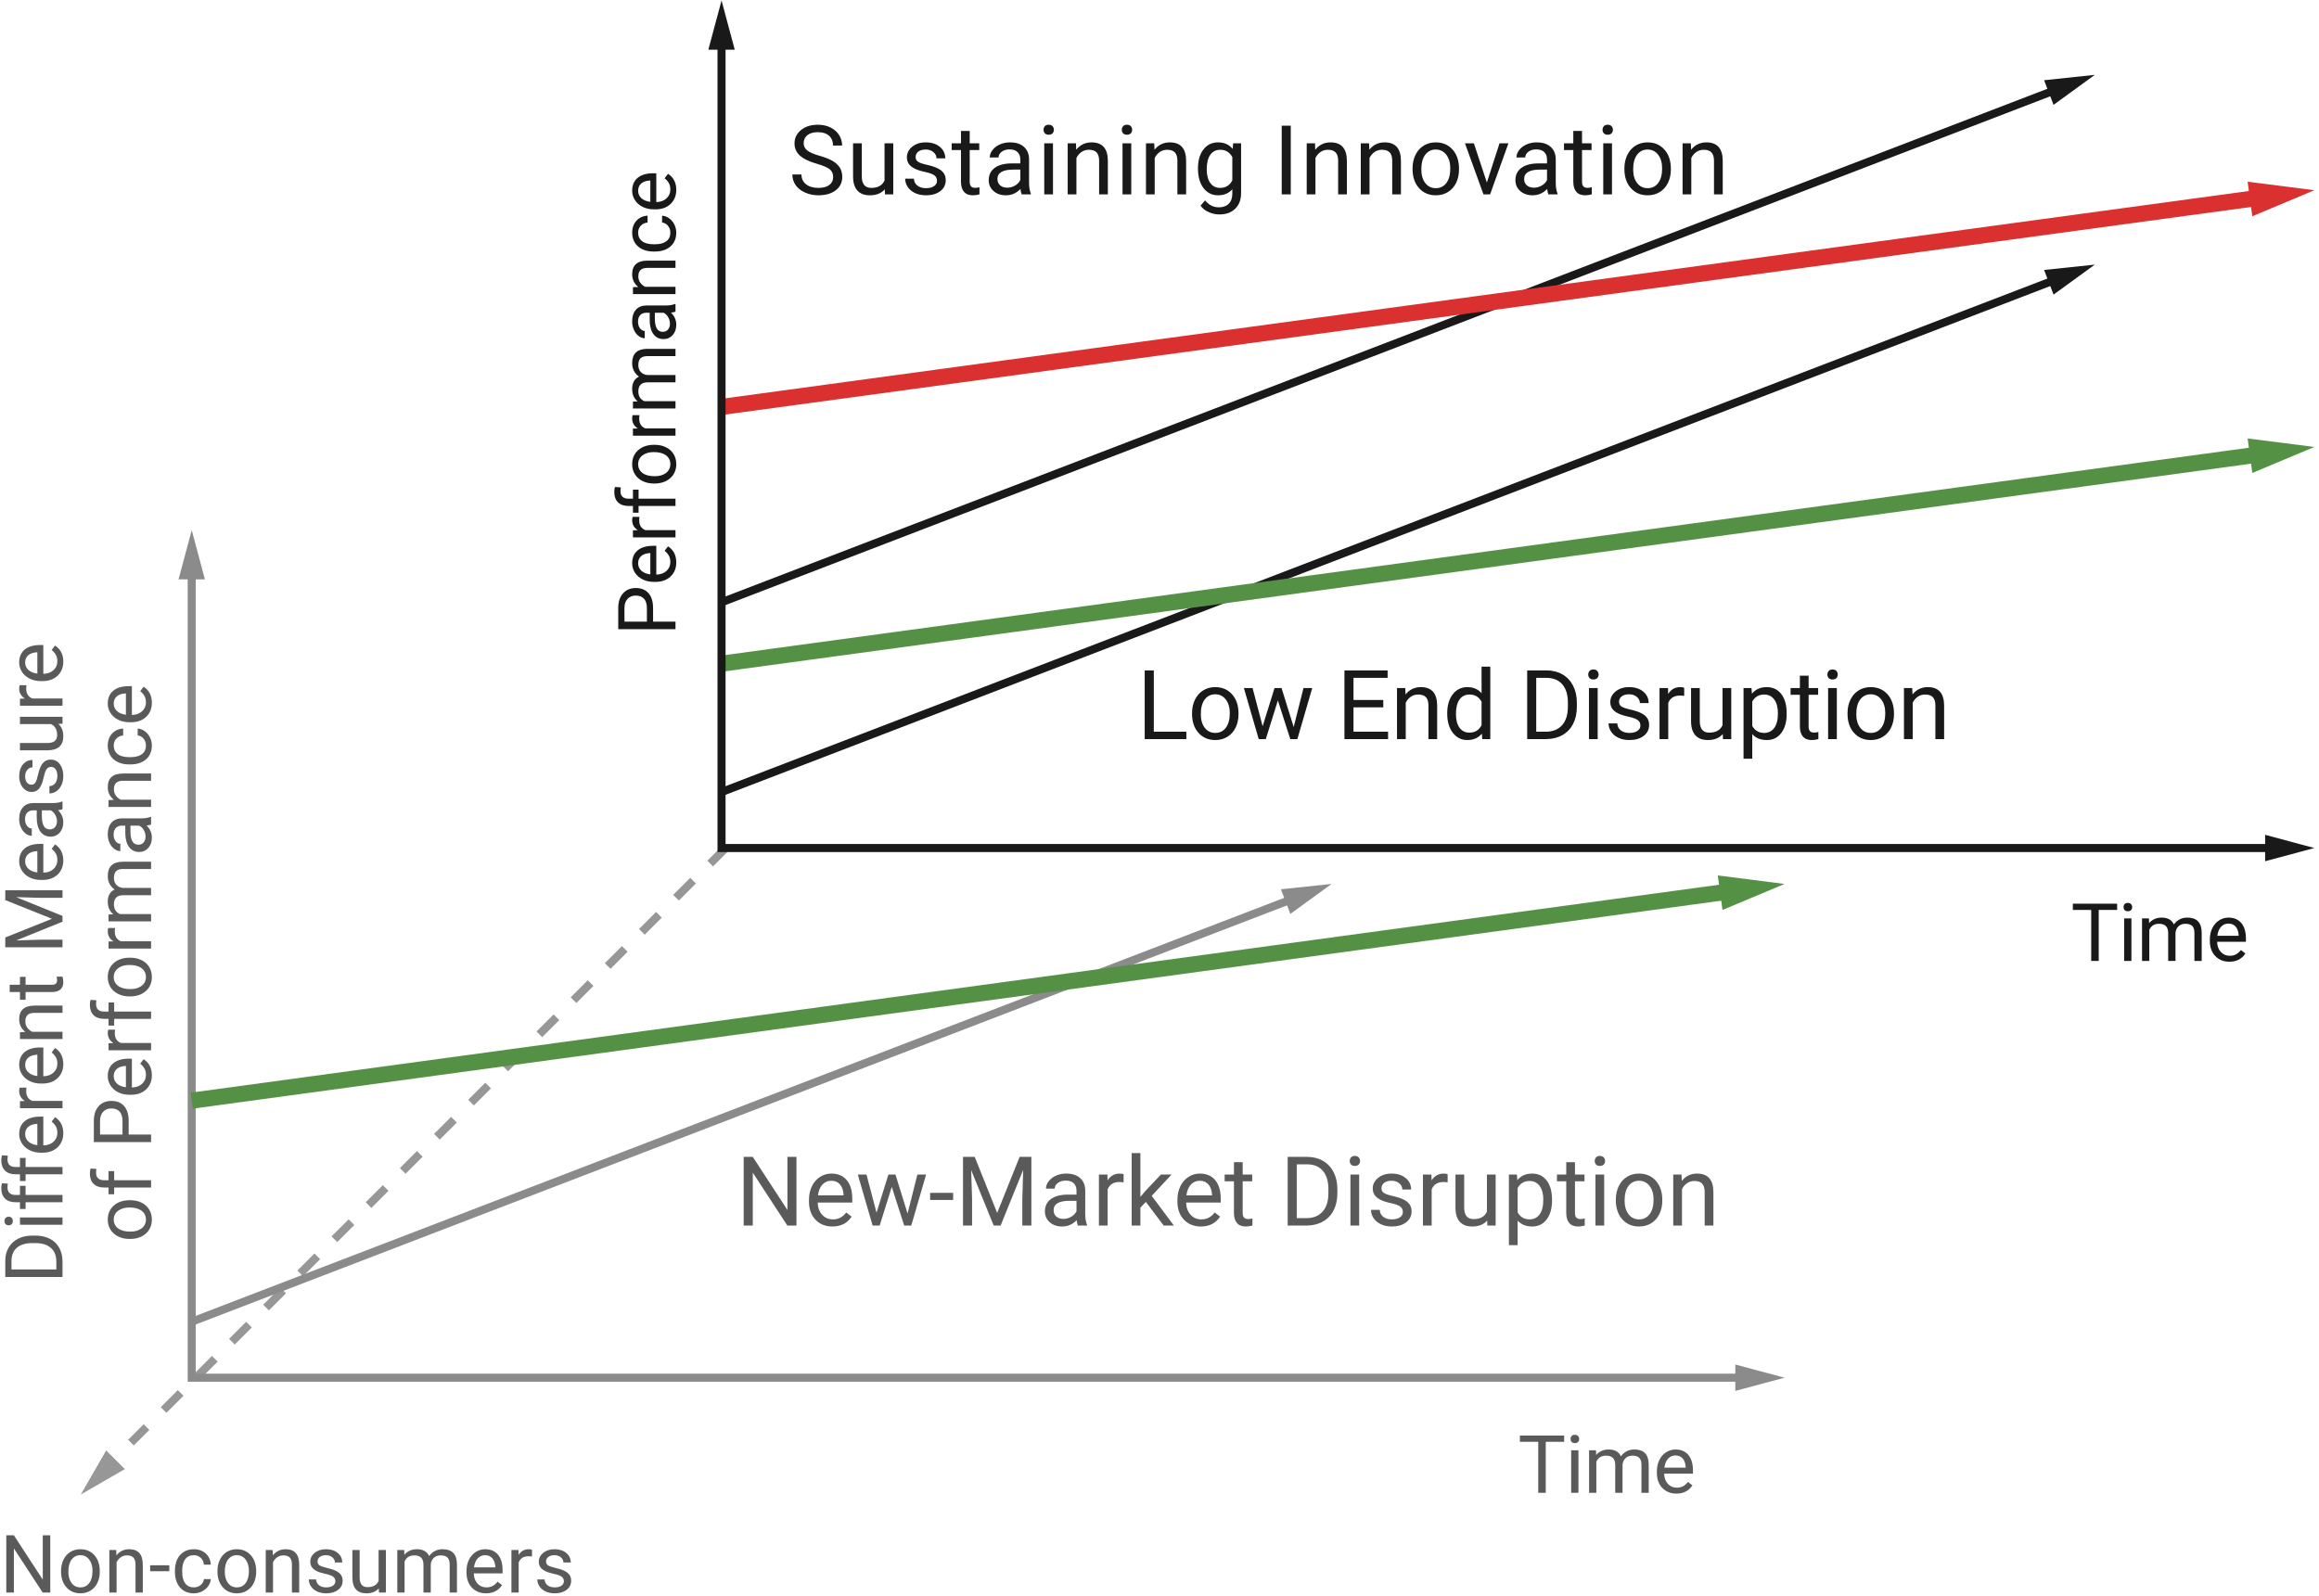 <?xml version="1.0" encoding="UTF-8"?>
<svg width="600px" height="413px" viewBox="0 0 600 413" version="1.1" xmlns="http://www.w3.org/2000/svg" xmlns:xlink="http://www.w3.org/1999/xlink">
    <!-- Generator: Sketch 46.2 (44496) - http://www.bohemiancoding.com/sketch -->
    <title>Artboard</title>
    <desc>Created with Sketch.</desc>
    <defs></defs>
    <g id="Page-1" stroke="none" stroke-width="1" fill="none" fill-rule="evenodd">
        <g id="Artboard">
            <g id="Group">
                <path d="M187.427,218.331 L183.008,222.75 L184.481,224.223 L188.9,219.804 L187.427,218.331 Z M178.588,227.17 L174.169,231.589 L175.642,233.062 L180.061,228.643 L178.588,227.17 Z M169.749,236.008 L165.33,240.428 L166.803,241.901 L171.223,237.481 L169.749,236.008 Z M160.911,244.847 L156.491,249.267 L157.964,250.74 L162.384,246.32 L160.911,244.847 Z M152.072,253.686 L147.652,258.105 L149.125,259.579 L153.545,255.159 L152.072,253.686 Z M143.233,262.525 L138.813,266.944 L140.287,268.417 L144.706,263.998 L143.233,262.525 Z M134.394,271.364 L129.975,275.783 L131.448,277.256 L135.867,272.837 L134.394,271.364 Z M125.555,280.203 L121.136,284.622 L122.609,286.095 L127.028,281.676 L125.555,280.203 Z M116.716,289.041 L112.297,293.461 L113.77,294.934 L118.19,290.515 L116.716,289.041 Z M107.878,297.88 L103.458,302.3 L104.931,303.773 L109.351,299.353 L107.878,297.88 Z M99.039,306.719 L94.619,311.138 L96.092,312.612 L100.512,308.192 L99.039,306.719 Z M90.2,315.558 L85.78,319.977 L87.254,321.45 L91.673,317.031 L90.2,315.558 Z M81.361,324.397 L76.942,328.816 L78.415,330.289 L82.834,325.87 L81.361,324.397 Z M72.522,333.236 L68.103,337.655 L69.576,339.128 L73.995,334.709 L72.522,333.236 Z M63.683,342.074 L59.264,346.494 L60.737,347.967 L65.156,343.548 L63.683,342.074 Z M54.845,350.913 L50.425,355.333 L51.898,356.806 L56.318,352.386 L54.845,350.913 Z M46.006,359.752 L41.586,364.171 L43.059,365.645 L47.479,361.225 L46.006,359.752 Z M37.167,368.591 L33.149,372.609 L34.622,374.082 L38.64,370.064 L37.167,368.591 Z" id="Line" fill="#979797" fill-rule="nonzero"></path>
                <polygon id="Stroke-8" fill="#1A1919" fill-rule="nonzero" points="531.899 22.139 186.311 154.896 187.058 156.84 532.646 24.084"></polygon>
                <polyline id="Fill-9" fill="#1A1919" points="528.873 20.76 541.993 19.376 531.322 27.136 528.873 20.76"></polyline>
                <polygon id="Stroke-10" fill="#1A1919" fill-rule="nonzero" points="531.899 71.248 186.311 204.002 187.058 205.947 532.646 73.193"></polygon>
                <polyline id="Fill-11" fill="#1A1919" points="528.873 69.867 541.993 68.482 531.322 76.243 528.873 69.867"></polyline>
                <polygon id="Stroke-12" fill="#DA302F" fill-rule="nonzero" points="186.965 107.38 585.464 53.146 584.902 49.017 186.403 103.251"></polygon>
                <polyline id="Fill-14" fill="#DA302F" points="582.745 55.962 598.803 49.229 581.529 47.029 582.745 55.962"></polyline>
                <polygon id="Stroke-15" fill="#559145" fill-rule="nonzero" points="186.965 173.819 585.464 119.585 584.902 115.457 186.403 169.691"></polygon>
                <polyline id="Fill-17" fill="#559145" points="582.745 122.401 598.803 115.671 581.529 113.468 582.745 122.401"></polyline>
                <polygon id="Stroke-18" fill="#1A1919" fill-rule="nonzero" points="187.726 10.534 185.643 10.534 185.643 220.509 588.389 220.509 588.389 218.426 187.726 218.426"></polygon>
                <polyline id="Fill-20" fill="#1A1919" points="586.062 216.052 598.803 219.465 586.062 222.881 586.062 216.052"></polyline>
                <polyline id="Fill-21" fill="#1A1919" points="190.1 12.861 186.687 0.12 183.271 12.861 190.1 12.861"></polyline>
                <polygon id="Stroke-22" fill="#8A8B8A" fill-rule="nonzero" points="50.646 147.614 48.562 147.614 48.562 357.589 451.309 357.589 451.309 355.506 50.646 355.506"></polygon>
                <polyline id="Fill-23" fill="#8A8B8A" points="448.982 353.132 461.723 356.545 448.982 359.961 448.982 353.132"></polyline>
                <polyline id="Fill-24" fill="#8A8B8A" points="53.02 149.941 49.607 137.2 46.191 149.941 53.02 149.941"></polyline>
                <polygon id="Stroke-25" fill="#8A8B8A" fill-rule="nonzero" points="334.435 231.524 49.231 341.082 49.978 343.027 335.182 233.468"></polygon>
                <polyline id="Fill-26" fill="#8A8B8A" points="331.409 230.143 344.529 228.758 333.859 236.518 331.409 230.143"></polyline>
                <polygon id="Stroke-27" fill="#559145" fill-rule="nonzero" points="49.885 286.914 448.384 232.68 447.822 228.551 49.323 282.785"></polygon>
                <polyline id="Fill-28" fill="#559145" points="445.665 235.496 461.723 228.765 444.449 226.562 445.665 235.496"></polyline>
                <path d="M109.912,105.856 L109.912,111.655 L107.959,111.655 L107.959,96.843 L113.421,96.843 C115.042,96.843 116.312,97.257 117.231,98.084 C118.15,98.912 118.609,100.007 118.609,101.37 C118.609,102.808 118.16,103.915 117.261,104.691 C116.363,105.468 115.076,105.856 113.401,105.856 L109.912,105.856 Z M109.912,104.259 L113.421,104.259 C114.466,104.259 115.266,104.013 115.822,103.522 C116.378,103.03 116.656,102.32 116.656,101.39 C116.656,100.509 116.378,99.804 115.822,99.275 C115.266,98.746 114.503,98.471 113.533,98.451 L109.912,98.451 L109.912,104.259 Z M125.244,111.858 C123.752,111.858 122.538,111.368 121.602,110.388 C120.666,109.408 120.198,108.098 120.198,106.456 L120.198,106.111 C120.198,105.019 120.406,104.044 120.824,103.186 C121.241,102.328 121.824,101.657 122.573,101.172 C123.323,100.687 124.135,100.444 125.01,100.444 C126.44,100.444 127.553,100.916 128.346,101.858 C129.14,102.801 129.536,104.151 129.536,105.907 L129.536,106.69 L122.08,106.69 C122.107,107.775 122.424,108.652 123.031,109.32 C123.638,109.988 124.409,110.322 125.345,110.322 C126.01,110.322 126.573,110.186 127.034,109.915 C127.495,109.644 127.899,109.284 128.244,108.837 L129.394,109.732 C128.472,111.149 127.088,111.858 125.244,111.858 Z M125.01,101.991 C124.25,101.991 123.613,102.267 123.097,102.82 C122.582,103.372 122.263,104.147 122.141,105.144 L127.654,105.144 L127.654,105.002 C127.6,104.046 127.342,103.305 126.881,102.779 C126.42,102.253 125.796,101.991 125.01,101.991 Z M137.035,102.337 C136.75,102.289 136.442,102.265 136.11,102.265 C134.875,102.265 134.038,102.791 133.597,103.842 L133.597,111.655 L131.715,111.655 L131.715,100.648 L133.546,100.648 L133.577,101.919 C134.194,100.936 135.069,100.444 136.201,100.444 C136.567,100.444 136.845,100.492 137.035,100.587 L137.035,102.337 Z M139.845,111.655 L139.845,102.103 L138.105,102.103 L138.105,100.648 L139.845,100.648 L139.845,99.519 C139.845,98.339 140.16,97.427 140.791,96.782 C141.421,96.138 142.313,95.816 143.466,95.816 C143.9,95.816 144.331,95.874 144.758,95.989 L144.656,97.515 C144.338,97.454 143.999,97.423 143.639,97.423 C143.029,97.423 142.557,97.601 142.225,97.957 C141.893,98.313 141.727,98.824 141.727,99.488 L141.727,100.648 L144.077,100.648 L144.077,102.103 L141.727,102.103 L141.727,111.655 L139.845,111.655 Z M145.655,106.05 C145.655,104.971 145.867,104.001 146.291,103.14 C146.715,102.279 147.305,101.614 148.061,101.146 C148.817,100.678 149.68,100.444 150.65,100.444 C152.149,100.444 153.361,100.963 154.286,102.001 C155.212,103.038 155.675,104.418 155.675,106.141 L155.675,106.273 C155.675,107.345 155.47,108.306 155.06,109.157 C154.649,110.008 154.063,110.671 153.3,111.146 C152.537,111.621 151.66,111.858 150.67,111.858 C149.178,111.858 147.969,111.339 147.044,110.302 C146.118,109.264 145.655,107.891 145.655,106.182 L145.655,106.05 Z M147.547,106.273 C147.547,107.494 147.83,108.474 148.397,109.213 C148.963,109.952 149.721,110.322 150.67,110.322 C151.626,110.322 152.386,109.947 152.949,109.198 C153.512,108.449 153.793,107.399 153.793,106.05 C153.793,104.842 153.507,103.864 152.934,103.115 C152.36,102.365 151.599,101.991 150.65,101.991 C149.721,101.991 148.971,102.36 148.402,103.099 C147.832,103.839 147.547,104.897 147.547,106.273 Z M163.357,102.337 C163.072,102.289 162.764,102.265 162.431,102.265 C161.197,102.265 160.36,102.791 159.919,103.842 L159.919,111.655 L158.037,111.655 L158.037,100.648 L159.868,100.648 L159.898,101.919 C160.516,100.936 161.39,100.444 162.523,100.444 C162.889,100.444 163.167,100.492 163.357,100.587 L163.357,102.337 Z M166.858,100.648 L166.909,101.869 C167.716,100.919 168.805,100.444 170.175,100.444 C171.714,100.444 172.762,101.034 173.318,102.214 C173.684,101.685 174.16,101.258 174.747,100.933 C175.334,100.607 176.027,100.444 176.827,100.444 C179.242,100.444 180.469,101.723 180.51,104.279 L180.51,111.655 L178.628,111.655 L178.628,104.391 C178.628,103.605 178.448,103.016 178.089,102.626 C177.729,102.237 177.126,102.042 176.278,102.042 C175.58,102.042 175,102.25 174.539,102.667 C174.077,103.084 173.809,103.645 173.735,104.351 L173.735,111.655 L171.843,111.655 L171.843,104.442 C171.843,102.842 171.06,102.042 169.493,102.042 C168.259,102.042 167.414,102.567 166.96,103.618 L166.96,111.655 L165.078,111.655 L165.078,100.648 L166.858,100.648 Z M190.145,111.655 C190.036,111.438 189.948,111.051 189.881,110.495 C189.006,111.404 187.961,111.858 186.747,111.858 C185.662,111.858 184.772,111.551 184.077,110.937 C183.382,110.324 183.034,109.545 183.034,108.603 C183.034,107.457 183.47,106.567 184.342,105.933 C185.213,105.298 186.439,104.981 188.019,104.981 L189.85,104.981 L189.85,104.117 C189.85,103.459 189.653,102.935 189.26,102.545 C188.867,102.155 188.287,101.96 187.52,101.96 C186.849,101.96 186.286,102.13 185.832,102.469 C185.377,102.808 185.15,103.218 185.15,103.7 L183.258,103.7 C183.258,103.15 183.453,102.62 183.843,102.108 C184.233,101.596 184.762,101.19 185.43,100.892 C186.098,100.594 186.832,100.444 187.632,100.444 C188.901,100.444 189.894,100.761 190.613,101.396 C191.332,102.03 191.705,102.903 191.732,104.015 L191.732,109.081 C191.732,110.091 191.861,110.895 192.118,111.492 L192.118,111.655 L190.145,111.655 Z M187.022,110.22 C187.612,110.22 188.172,110.068 188.701,109.762 C189.229,109.457 189.613,109.061 189.85,108.572 L189.85,106.314 L188.375,106.314 C186.069,106.314 184.916,106.989 184.916,108.338 C184.916,108.928 185.113,109.389 185.506,109.722 C185.9,110.054 186.405,110.22 187.022,110.22 Z M196.464,100.648 L196.525,102.031 C197.366,100.973 198.465,100.444 199.821,100.444 C202.147,100.444 203.32,101.757 203.341,104.381 L203.341,111.655 L201.459,111.655 L201.459,104.371 C201.452,103.578 201.27,102.991 200.914,102.611 C200.558,102.231 200.004,102.042 199.251,102.042 C198.641,102.042 198.105,102.204 197.644,102.53 C197.183,102.855 196.823,103.283 196.566,103.812 L196.566,111.655 L194.684,111.655 L194.684,100.648 L196.464,100.648 Z M210.595,110.322 C211.267,110.322 211.853,110.119 212.355,109.712 C212.857,109.305 213.135,108.796 213.189,108.186 L214.97,108.186 C214.936,108.816 214.719,109.417 214.319,109.986 C213.918,110.556 213.384,111.01 212.716,111.349 C212.048,111.688 211.341,111.858 210.595,111.858 C209.097,111.858 207.905,111.358 207.02,110.358 C206.135,109.357 205.692,107.989 205.692,106.253 L205.692,105.938 C205.692,104.866 205.889,103.913 206.282,103.079 C206.676,102.245 207.24,101.597 207.976,101.136 C208.712,100.675 209.582,100.444 210.585,100.444 C211.82,100.444 212.845,100.814 213.662,101.553 C214.48,102.292 214.915,103.252 214.97,104.432 L213.189,104.432 C213.135,103.72 212.866,103.135 212.381,102.677 C211.896,102.22 211.297,101.991 210.585,101.991 C209.629,101.991 208.888,102.335 208.363,103.023 C207.837,103.712 207.574,104.707 207.574,106.009 L207.574,106.365 C207.574,107.633 207.835,108.61 208.357,109.295 C208.88,109.979 209.626,110.322 210.595,110.322 Z M221.655,111.858 C220.163,111.858 218.949,111.368 218.013,110.388 C217.077,109.408 216.609,108.098 216.609,106.456 L216.609,106.111 C216.609,105.019 216.818,104.044 217.235,103.186 C217.652,102.328 218.235,101.657 218.984,101.172 C219.734,100.687 220.546,100.444 221.421,100.444 C222.852,100.444 223.964,100.916 224.757,101.858 C225.551,102.801 225.948,104.151 225.948,105.907 L225.948,106.69 L218.491,106.69 C218.518,107.775 218.835,108.652 219.442,109.32 C220.049,109.988 220.821,110.322 221.757,110.322 C222.421,110.322 222.984,110.186 223.445,109.915 C223.906,109.644 224.31,109.284 224.656,108.837 L225.805,109.732 C224.883,111.149 223.499,111.858 221.655,111.858 Z M221.421,101.991 C220.661,101.991 220.024,102.267 219.508,102.82 C218.993,103.372 218.674,104.147 218.552,105.144 L224.066,105.144 L224.066,105.002 C224.011,104.046 223.754,103.305 223.293,102.779 C222.831,102.253 222.207,101.991 221.421,101.991 Z" id="Performance" fill="#1A1919" transform="translate(166.953, 103.837) rotate(-90) translate(-166.953, -103.837) "></path>
                <path d="M-61.966,245.066 L-61.966,230.255 L-57.785,230.255 C-56.496,230.255 -55.357,230.54 -54.367,231.109 C-53.377,231.679 -52.612,232.489 -52.073,233.541 C-51.534,234.592 -51.261,235.799 -51.254,237.162 L-51.254,238.108 C-51.254,239.505 -51.524,240.729 -52.063,241.78 C-52.602,242.831 -53.372,243.638 -54.372,244.201 C-55.372,244.764 -56.537,245.052 -57.866,245.066 L-61.966,245.066 Z M-60.013,231.862 L-60.013,243.469 L-57.958,243.469 C-56.452,243.469 -55.281,243.001 -54.443,242.065 C-53.606,241.129 -53.187,239.797 -53.187,238.067 L-53.187,237.203 C-53.187,235.521 -53.582,234.214 -54.372,233.281 C-55.162,232.349 -56.283,231.876 -57.734,231.862 L-60.013,231.862 Z M-46.553,245.066 L-48.435,245.066 L-48.435,234.059 L-46.553,234.059 L-46.553,245.066 Z M-48.587,231.14 C-48.587,230.835 -48.494,230.577 -48.307,230.367 C-48.121,230.156 -47.845,230.051 -47.478,230.051 C-47.112,230.051 -46.834,230.156 -46.644,230.367 C-46.454,230.577 -46.359,230.835 -46.359,231.14 C-46.359,231.445 -46.454,231.699 -46.644,231.903 C-46.834,232.106 -47.112,232.208 -47.478,232.208 C-47.845,232.208 -48.121,232.106 -48.307,231.903 C-48.494,231.699 -48.587,231.445 -48.587,231.14 Z M-42.614,245.066 L-42.614,235.514 L-44.354,235.514 L-44.354,234.059 L-42.614,234.059 L-42.614,232.93 C-42.614,231.75 -42.299,230.838 -41.668,230.194 C-41.038,229.55 -40.146,229.227 -38.993,229.227 C-38.559,229.227 -38.128,229.285 -37.701,229.4 L-37.803,230.926 C-38.122,230.865 -38.461,230.835 -38.82,230.835 C-39.43,230.835 -39.902,231.013 -40.234,231.369 C-40.566,231.725 -40.732,232.235 -40.732,232.9 L-40.732,234.059 L-38.383,234.059 L-38.383,235.514 L-40.732,235.514 L-40.732,245.066 L-42.614,245.066 Z M-35.38,245.066 L-35.38,235.514 L-37.12,235.514 L-37.12,234.059 L-35.38,234.059 L-35.38,232.93 C-35.38,231.75 -35.065,230.838 -34.434,230.194 C-33.803,229.55 -32.912,229.227 -31.759,229.227 C-31.325,229.227 -30.894,229.285 -30.467,229.4 L-30.569,230.926 C-30.887,230.865 -31.226,230.835 -31.586,230.835 C-32.196,230.835 -32.667,231.013 -33,231.369 C-33.332,231.725 -33.498,232.235 -33.498,232.9 L-33.498,234.059 L-31.148,234.059 L-31.148,235.514 L-33.498,235.514 L-33.498,245.066 L-35.38,245.066 Z M-24.748,245.269 C-26.24,245.269 -27.454,244.779 -28.39,243.8 C-29.326,242.82 -29.794,241.509 -29.794,239.868 L-29.794,239.522 C-29.794,238.43 -29.585,237.455 -29.168,236.597 C-28.751,235.739 -28.168,235.068 -27.419,234.583 C-26.669,234.098 -25.857,233.856 -24.982,233.856 C-23.551,233.856 -22.439,234.327 -21.646,235.27 C-20.852,236.213 -20.456,237.562 -20.456,239.319 L-20.456,240.102 L-27.912,240.102 C-27.885,241.187 -27.568,242.063 -26.961,242.731 C-26.354,243.399 -25.582,243.733 -24.647,243.733 C-23.982,243.733 -23.419,243.598 -22.958,243.327 C-22.497,243.055 -22.093,242.696 -21.747,242.248 L-20.598,243.143 C-21.52,244.561 -22.904,245.269 -24.748,245.269 Z M-24.982,235.402 C-25.742,235.402 -26.379,235.678 -26.895,236.231 C-27.41,236.784 -27.729,237.559 -27.851,238.556 L-22.337,238.556 L-22.337,238.413 C-22.392,237.457 -22.649,236.716 -23.111,236.19 C-23.572,235.665 -24.196,235.402 -24.982,235.402 Z M-12.957,235.748 C-13.242,235.701 -13.55,235.677 -13.882,235.677 C-15.117,235.677 -15.954,236.202 -16.395,237.254 L-16.395,245.066 L-18.277,245.066 L-18.277,234.059 L-16.446,234.059 L-16.415,235.331 C-15.798,234.348 -14.923,233.856 -13.791,233.856 C-13.425,233.856 -13.147,233.903 -12.957,233.998 L-12.957,235.748 Z M-6.852,245.269 C-8.344,245.269 -9.558,244.779 -10.493,243.8 C-11.429,242.82 -11.897,241.509 -11.897,239.868 L-11.897,239.522 C-11.897,238.43 -11.689,237.455 -11.272,236.597 C-10.855,235.739 -10.271,235.068 -9.522,234.583 C-8.773,234.098 -7.961,233.856 -7.086,233.856 C-5.655,233.856 -4.543,234.327 -3.749,235.27 C-2.956,236.213 -2.559,237.562 -2.559,239.319 L-2.559,240.102 L-10.015,240.102 C-9.988,241.187 -9.671,242.063 -9.064,242.731 C-8.457,243.399 -7.686,243.733 -6.75,243.733 C-6.085,243.733 -5.523,243.598 -5.061,243.327 C-4.6,243.055 -4.197,242.696 -3.851,242.248 L-2.701,243.143 C-3.624,244.561 -5.007,245.269 -6.852,245.269 Z M-7.086,235.402 C-7.845,235.402 -8.483,235.678 -8.998,236.231 C-9.514,236.784 -9.832,237.559 -9.954,238.556 L-4.441,238.556 L-4.441,238.413 C-4.495,237.457 -4.753,236.716 -5.214,236.19 C-5.675,235.665 -6.299,235.402 -7.086,235.402 Z M1.4,234.059 L1.461,235.443 C2.302,234.385 3.4,233.856 4.757,233.856 C7.083,233.856 8.256,235.168 8.276,237.793 L8.276,245.066 L6.394,245.066 L6.394,237.782 C6.388,236.989 6.206,236.402 5.85,236.023 C5.494,235.643 4.94,235.453 4.187,235.453 C3.577,235.453 3.041,235.616 2.58,235.941 C2.119,236.267 1.759,236.694 1.501,237.223 L1.501,245.066 L-0.38,245.066 L-0.38,234.059 L1.4,234.059 Z M13.669,231.394 L13.669,234.059 L15.724,234.059 L15.724,235.514 L13.669,235.514 L13.669,242.34 C13.669,242.781 13.761,243.111 13.944,243.332 C14.127,243.552 14.439,243.662 14.88,243.662 C15.097,243.662 15.395,243.622 15.775,243.54 L15.775,245.066 C15.28,245.202 14.799,245.269 14.331,245.269 C13.49,245.269 12.856,245.015 12.428,244.507 C12.001,243.998 11.787,243.276 11.787,242.34 L11.787,235.514 L9.783,235.514 L9.783,234.059 L11.787,234.059 L11.787,231.394 L13.669,231.394 Z M25.9,230.255 L30.742,242.34 L35.584,230.255 L38.117,230.255 L38.117,245.066 L36.164,245.066 L36.164,239.298 L36.347,233.073 L31.485,245.066 L29.989,245.066 L25.137,233.103 L25.33,239.298 L25.33,245.066 L23.377,245.066 L23.377,230.255 L25.9,230.255 Z M45.84,245.269 C44.348,245.269 43.134,244.779 42.198,243.8 C41.262,242.82 40.794,241.509 40.794,239.868 L40.794,239.522 C40.794,238.43 41.003,237.455 41.42,236.597 C41.837,235.739 42.42,235.068 43.169,234.583 C43.919,234.098 44.731,233.856 45.606,233.856 C47.037,233.856 48.149,234.327 48.942,235.27 C49.736,236.213 50.132,237.562 50.132,239.319 L50.132,240.102 L42.676,240.102 C42.703,241.187 43.02,242.063 43.627,242.731 C44.234,243.399 45.005,243.733 45.941,243.733 C46.606,243.733 47.169,243.598 47.63,243.327 C48.091,243.055 48.495,242.696 48.841,242.248 L49.99,243.143 C49.068,244.561 47.684,245.269 45.84,245.269 Z M45.606,235.402 C44.846,235.402 44.209,235.678 43.693,236.231 C43.178,236.784 42.859,237.559 42.737,238.556 L48.25,238.556 L48.25,238.413 C48.196,237.457 47.939,236.716 47.477,236.19 C47.016,235.665 46.392,235.402 45.606,235.402 Z M59.106,245.066 C58.998,244.849 58.909,244.462 58.842,243.906 C57.967,244.815 56.922,245.269 55.709,245.269 C54.623,245.269 53.733,244.963 53.038,244.349 C52.343,243.735 51.996,242.957 51.996,242.014 C51.996,240.868 52.431,239.978 53.303,239.344 C54.174,238.71 55.4,238.393 56.98,238.393 L58.811,238.393 L58.811,237.528 C58.811,236.87 58.614,236.346 58.221,235.957 C57.828,235.567 57.248,235.372 56.482,235.372 C55.81,235.372 55.247,235.541 54.793,235.88 C54.339,236.219 54.111,236.63 54.111,237.111 L52.219,237.111 C52.219,236.562 52.414,236.031 52.804,235.519 C53.194,235.007 53.723,234.602 54.391,234.303 C55.059,234.005 55.793,233.856 56.594,233.856 C57.862,233.856 58.855,234.173 59.574,234.807 C60.293,235.441 60.666,236.314 60.693,237.426 L60.693,242.492 C60.693,243.503 60.822,244.306 61.08,244.903 L61.08,245.066 L59.106,245.066 Z M55.983,243.632 C56.573,243.632 57.133,243.479 57.662,243.174 C58.191,242.869 58.574,242.472 58.811,241.984 L58.811,239.725 L57.336,239.725 C55.03,239.725 53.877,240.4 53.877,241.75 C53.877,242.34 54.074,242.801 54.467,243.133 C54.861,243.466 55.366,243.632 55.983,243.632 Z M70.053,242.146 C70.053,241.638 69.862,241.243 69.479,240.961 C69.095,240.68 68.427,240.438 67.475,240.234 C66.522,240.031 65.766,239.786 65.206,239.502 C64.647,239.217 64.233,238.878 63.965,238.484 C63.697,238.091 63.563,237.623 63.563,237.081 C63.563,236.179 63.945,235.416 64.708,234.792 C65.471,234.168 66.445,233.856 67.632,233.856 C68.88,233.856 69.892,234.178 70.669,234.822 C71.445,235.467 71.834,236.291 71.834,237.294 L69.941,237.294 C69.941,236.779 69.723,236.335 69.285,235.962 C68.848,235.589 68.297,235.402 67.632,235.402 C66.947,235.402 66.412,235.551 66.025,235.85 C65.638,236.148 65.445,236.538 65.445,237.02 C65.445,237.474 65.625,237.816 65.984,238.047 C66.344,238.278 66.993,238.498 67.932,238.708 C68.872,238.918 69.633,239.169 70.216,239.461 C70.799,239.753 71.232,240.104 71.513,240.514 C71.795,240.924 71.935,241.424 71.935,242.014 C71.935,242.998 71.542,243.786 70.755,244.379 C69.969,244.973 68.948,245.269 67.693,245.269 C66.812,245.269 66.032,245.113 65.354,244.802 C64.675,244.49 64.145,244.054 63.762,243.494 C63.378,242.935 63.187,242.33 63.187,241.679 L65.069,241.679 C65.103,242.309 65.355,242.809 65.827,243.179 C66.298,243.549 66.92,243.733 67.693,243.733 C68.405,243.733 68.977,243.589 69.407,243.301 C69.838,243.013 70.053,242.628 70.053,242.146 Z M81.184,243.978 C80.451,244.839 79.376,245.269 77.959,245.269 C76.786,245.269 75.892,244.929 75.278,244.247 C74.665,243.566 74.354,242.557 74.348,241.221 L74.348,234.059 L76.23,234.059 L76.23,241.17 C76.23,242.838 76.908,243.672 78.264,243.672 C79.702,243.672 80.658,243.137 81.133,242.065 L81.133,234.059 L83.015,234.059 L83.015,245.066 L81.224,245.066 L81.184,243.978 Z M91.195,235.748 C90.91,235.701 90.602,235.677 90.269,235.677 C89.035,235.677 88.197,236.202 87.757,237.254 L87.757,245.066 L85.875,245.066 L85.875,234.059 L87.706,234.059 L87.736,235.331 C88.353,234.348 89.228,233.856 90.361,233.856 C90.727,233.856 91.005,233.903 91.195,233.998 L91.195,235.748 Z M97.3,245.269 C95.808,245.269 94.594,244.779 93.658,243.8 C92.722,242.82 92.254,241.509 92.254,239.868 L92.254,239.522 C92.254,238.43 92.463,237.455 92.88,236.597 C93.297,235.739 93.88,235.068 94.63,234.583 C95.379,234.098 96.191,233.856 97.066,233.856 C98.497,233.856 99.609,234.327 100.403,235.27 C101.196,236.213 101.593,237.562 101.593,239.319 L101.593,240.102 L94.136,240.102 C94.164,241.187 94.481,242.063 95.088,242.731 C95.694,243.399 96.466,243.733 97.402,243.733 C98.066,243.733 98.629,243.598 99.09,243.327 C99.552,243.055 99.955,242.696 100.301,242.248 L101.45,243.143 C100.528,244.561 99.145,245.269 97.3,245.269 Z M97.066,235.402 C96.307,235.402 95.669,235.678 95.154,236.231 C94.638,236.784 94.32,237.559 94.197,238.556 L99.711,238.556 L99.711,238.413 C99.657,237.457 99.399,236.716 98.938,236.19 C98.477,235.665 97.853,235.402 97.066,235.402 Z M-52.111,262.378 C-52.111,261.299 -51.899,260.33 -51.475,259.468 C-51.052,258.607 -50.462,257.942 -49.705,257.474 C-48.949,257.007 -48.086,256.773 -47.117,256.773 C-45.618,256.773 -44.406,257.291 -43.48,258.329 C-42.554,259.367 -42.091,260.747 -42.091,262.469 L-42.091,262.601 C-42.091,263.673 -42.296,264.634 -42.707,265.485 C-43.117,266.336 -43.704,266.999 -44.467,267.474 C-45.23,267.949 -46.106,268.186 -47.096,268.186 C-48.588,268.186 -49.797,267.667 -50.723,266.63 C-51.648,265.592 -52.111,264.219 -52.111,262.51 L-52.111,262.378 Z M-50.219,262.601 C-50.219,263.822 -49.936,264.802 -49.37,265.541 C-48.803,266.28 -48.046,266.65 -47.096,266.65 C-46.14,266.65 -45.38,266.275 -44.818,265.526 C-44.255,264.777 -43.973,263.727 -43.973,262.378 C-43.973,261.17 -44.26,260.192 -44.833,259.443 C-45.406,258.693 -46.167,258.319 -47.117,258.319 C-48.046,258.319 -48.795,258.688 -49.365,259.428 C-49.934,260.167 -50.219,261.225 -50.219,262.601 Z M-38.804,267.983 L-38.804,258.431 L-40.544,258.431 L-40.544,256.976 L-38.804,256.976 L-38.804,255.847 C-38.804,254.667 -38.489,253.755 -37.858,253.11 C-37.227,252.466 -36.335,252.144 -35.183,252.144 C-34.749,252.144 -34.318,252.202 -33.891,252.317 L-33.992,253.843 C-34.311,253.782 -34.65,253.751 -35.01,253.751 C-35.62,253.751 -36.091,253.929 -36.424,254.285 C-36.756,254.641 -36.922,255.152 -36.922,255.816 L-36.922,256.976 L-34.572,256.976 L-34.572,258.431 L-36.922,258.431 L-36.922,267.983 L-38.804,267.983 Z M-25.088,262.184 L-25.088,267.983 L-27.041,267.983 L-27.041,253.171 L-21.579,253.171 C-19.958,253.171 -18.688,253.585 -17.769,254.413 C-16.85,255.24 -16.391,256.335 -16.391,257.698 C-16.391,259.136 -16.84,260.243 -17.739,261.02 C-18.637,261.796 -19.924,262.184 -21.599,262.184 L-25.088,262.184 Z M-25.088,260.587 L-21.579,260.587 C-20.534,260.587 -19.734,260.341 -19.178,259.85 C-18.622,259.358 -18.344,258.648 -18.344,257.719 C-18.344,256.837 -18.622,256.132 -19.178,255.603 C-19.734,255.074 -20.497,254.799 -21.467,254.779 L-25.088,254.779 L-25.088,260.587 Z M-9.757,268.186 C-11.249,268.186 -12.463,267.696 -13.399,266.716 C-14.334,265.736 -14.802,264.426 -14.802,262.785 L-14.802,262.439 C-14.802,261.347 -14.594,260.372 -14.177,259.514 C-13.76,258.656 -13.176,257.985 -12.427,257.5 C-11.678,257.015 -10.866,256.773 -9.991,256.773 C-8.56,256.773 -7.448,257.244 -6.654,258.187 C-5.861,259.129 -5.464,260.479 -5.464,262.235 L-5.464,263.018 L-12.92,263.018 C-12.893,264.104 -12.576,264.98 -11.969,265.648 C-11.362,266.316 -10.591,266.65 -9.655,266.65 C-8.99,266.65 -8.428,266.514 -7.966,266.243 C-7.505,265.972 -7.102,265.612 -6.756,265.165 L-5.606,266.06 C-6.529,267.477 -7.912,268.186 -9.757,268.186 Z M-9.991,258.319 C-10.75,258.319 -11.388,258.595 -11.903,259.148 C-12.419,259.701 -12.737,260.475 -12.859,261.472 L-7.346,261.472 L-7.346,261.33 C-7.4,260.374 -7.658,259.633 -8.119,259.107 C-8.58,258.582 -9.204,258.319 -9.991,258.319 Z M2.035,258.665 C1.75,258.617 1.441,258.593 1.109,258.593 C-0.125,258.593 -0.963,259.119 -1.404,260.17 L-1.404,267.983 L-3.285,267.983 L-3.285,256.976 L-1.454,256.976 L-1.424,258.248 C-0.807,257.264 0.068,256.773 1.201,256.773 C1.567,256.773 1.845,256.82 2.035,256.915 L2.035,258.665 Z M4.844,267.983 L4.844,258.431 L3.104,258.431 L3.104,256.976 L4.844,256.976 L4.844,255.847 C4.844,254.667 5.159,253.755 5.79,253.11 C6.421,252.466 7.312,252.144 8.465,252.144 C8.899,252.144 9.33,252.202 9.757,252.317 L9.656,253.843 C9.337,253.782 8.998,253.751 8.638,253.751 C8.028,253.751 7.557,253.929 7.224,254.285 C6.892,254.641 6.726,255.152 6.726,255.816 L6.726,256.976 L9.076,256.976 L9.076,258.431 L6.726,258.431 L6.726,267.983 L4.844,267.983 Z M10.654,262.378 C10.654,261.299 10.866,260.33 11.29,259.468 C11.714,258.607 12.304,257.942 13.06,257.474 C13.816,257.007 14.679,256.773 15.649,256.773 C17.147,256.773 18.36,257.291 19.285,258.329 C20.211,259.367 20.674,260.747 20.674,262.469 L20.674,262.601 C20.674,263.673 20.469,264.634 20.059,265.485 C19.648,266.336 19.062,266.999 18.299,267.474 C17.536,267.949 16.659,268.186 15.669,268.186 C14.177,268.186 12.968,267.667 12.043,266.63 C11.117,265.592 10.654,264.219 10.654,262.51 L10.654,262.378 Z M12.546,262.601 C12.546,263.822 12.829,264.802 13.396,265.541 C13.962,266.28 14.72,266.65 15.669,266.65 C16.625,266.65 17.385,266.275 17.948,265.526 C18.511,264.777 18.792,263.727 18.792,262.378 C18.792,261.17 18.506,260.192 17.932,259.443 C17.359,258.693 16.598,258.319 15.649,258.319 C14.72,258.319 13.97,258.688 13.401,259.428 C12.831,260.167 12.546,261.225 12.546,262.601 Z M28.356,258.665 C28.071,258.617 27.762,258.593 27.43,258.593 C26.196,258.593 25.358,259.119 24.917,260.17 L24.917,267.983 L23.036,267.983 L23.036,256.976 L24.867,256.976 L24.897,258.248 C25.514,257.264 26.389,256.773 27.522,256.773 C27.888,256.773 28.166,256.82 28.356,256.915 L28.356,258.665 Z M31.857,256.976 L31.908,258.197 C32.715,257.247 33.803,256.773 35.173,256.773 C36.712,256.773 37.76,257.363 38.316,258.543 C38.682,258.014 39.159,257.586 39.745,257.261 C40.332,256.935 41.026,256.773 41.826,256.773 C44.24,256.773 45.468,258.051 45.508,260.608 L45.508,267.983 L43.626,267.983 L43.626,260.719 C43.626,259.933 43.447,259.345 43.087,258.955 C42.728,258.565 42.124,258.37 41.276,258.37 C40.578,258.37 39.998,258.578 39.537,258.995 C39.076,259.412 38.808,259.974 38.733,260.679 L38.733,267.983 L36.841,267.983 L36.841,260.77 C36.841,259.17 36.058,258.37 34.491,258.37 C33.257,258.37 32.413,258.895 31.958,259.946 L31.958,267.983 L30.076,267.983 L30.076,256.976 L31.857,256.976 Z M55.143,267.983 C55.035,267.766 54.946,267.379 54.879,266.823 C54.004,267.732 52.959,268.186 51.746,268.186 C50.66,268.186 49.77,267.879 49.075,267.266 C48.38,266.652 48.033,265.874 48.033,264.931 C48.033,263.785 48.468,262.895 49.34,262.261 C50.211,261.627 51.437,261.31 53.017,261.31 L54.848,261.31 L54.848,260.445 C54.848,259.787 54.651,259.263 54.258,258.873 C53.865,258.483 53.285,258.288 52.519,258.288 C51.847,258.288 51.284,258.458 50.83,258.797 C50.376,259.136 50.148,259.546 50.148,260.028 L48.256,260.028 C48.256,259.478 48.451,258.948 48.841,258.436 C49.231,257.924 49.76,257.519 50.428,257.22 C51.096,256.922 51.83,256.773 52.631,256.773 C53.899,256.773 54.892,257.09 55.611,257.724 C56.33,258.358 56.703,259.231 56.73,260.343 L56.73,265.409 C56.73,266.42 56.859,267.223 57.117,267.82 L57.117,267.983 L55.143,267.983 Z M52.02,266.548 C52.61,266.548 53.17,266.396 53.699,266.091 C54.228,265.785 54.611,265.389 54.848,264.9 L54.848,262.642 L53.373,262.642 C51.067,262.642 49.914,263.317 49.914,264.666 C49.914,265.256 50.111,265.718 50.504,266.05 C50.898,266.382 51.403,266.548 52.02,266.548 Z M61.462,256.976 L61.523,258.359 C62.364,257.302 63.462,256.773 64.819,256.773 C67.145,256.773 68.318,258.085 68.338,260.709 L68.338,267.983 L66.457,267.983 L66.457,260.699 C66.45,259.906 66.268,259.319 65.912,258.939 C65.556,258.56 65.002,258.37 64.249,258.37 C63.639,258.37 63.103,258.532 62.642,258.858 C62.181,259.183 61.821,259.611 61.564,260.14 L61.564,267.983 L59.682,267.983 L59.682,256.976 L61.462,256.976 Z M75.593,266.65 C76.264,266.65 76.851,266.447 77.353,266.04 C77.855,265.633 78.133,265.124 78.187,264.514 L79.967,264.514 C79.933,265.145 79.716,265.745 79.316,266.314 C78.916,266.884 78.382,267.338 77.714,267.678 C77.046,268.017 76.339,268.186 75.593,268.186 C74.094,268.186 72.902,267.686 72.017,266.686 C71.132,265.685 70.69,264.317 70.69,262.581 L70.69,262.266 C70.69,261.194 70.887,260.241 71.28,259.407 C71.673,258.573 72.238,257.925 72.974,257.464 C73.709,257.003 74.579,256.773 75.583,256.773 C76.817,256.773 77.843,257.142 78.66,257.881 C79.477,258.621 79.913,259.58 79.967,260.76 L78.187,260.76 C78.133,260.048 77.863,259.463 77.378,259.005 C76.893,258.548 76.295,258.319 75.583,258.319 C74.627,258.319 73.886,258.663 73.36,259.351 C72.835,260.04 72.572,261.035 72.572,262.337 L72.572,262.693 C72.572,263.961 72.833,264.938 73.355,265.623 C73.877,266.308 74.623,266.65 75.593,266.65 Z M86.652,268.186 C85.16,268.186 83.946,267.696 83.01,266.716 C82.075,265.736 81.607,264.426 81.607,262.785 L81.607,262.439 C81.607,261.347 81.815,260.372 82.232,259.514 C82.649,258.656 83.232,257.985 83.982,257.5 C84.731,257.015 85.543,256.773 86.418,256.773 C87.849,256.773 88.961,257.244 89.755,258.187 C90.548,259.129 90.945,260.479 90.945,262.235 L90.945,263.018 L83.489,263.018 C83.516,264.104 83.833,264.98 84.44,265.648 C85.047,266.316 85.818,266.65 86.754,266.65 C87.418,266.65 87.981,266.514 88.443,266.243 C88.904,265.972 89.307,265.612 89.653,265.165 L90.803,266.06 C89.88,267.477 88.497,268.186 86.652,268.186 Z M86.418,258.319 C85.659,258.319 85.021,258.595 84.506,259.148 C83.99,259.701 83.672,260.475 83.55,261.472 L89.063,261.472 L89.063,261.33 C89.009,260.374 88.751,259.633 88.29,259.107 C87.829,258.582 87.205,258.319 86.418,258.319 Z" id="Different-Measure-of" fill="#595A59" transform="translate(19.814, 248.707) rotate(-90) translate(-19.814, -248.707) "></path>
                <path d="M547.768,235.481 L543.007,235.481 L543.007,248.685 L541.064,248.685 L541.064,235.481 L536.313,235.481 L536.313,233.873 L547.768,233.873 L547.768,235.481 Z M551.465,248.685 L549.583,248.685 L549.583,237.678 L551.465,237.678 L551.465,248.685 Z M549.43,234.758 C549.43,234.453 549.523,234.195 549.71,233.985 C549.896,233.775 550.173,233.67 550.539,233.67 C550.905,233.67 551.183,233.775 551.373,233.985 C551.563,234.195 551.658,234.453 551.658,234.758 C551.658,235.064 551.563,235.318 551.373,235.521 C551.183,235.725 550.905,235.826 550.539,235.826 C550.173,235.826 549.896,235.725 549.71,235.521 C549.523,235.318 549.43,235.064 549.43,234.758 Z M555.996,237.678 L556.047,238.899 C556.854,237.949 557.942,237.474 559.312,237.474 C560.851,237.474 561.899,238.064 562.455,239.244 C562.821,238.715 563.298,238.288 563.884,237.963 C564.471,237.637 565.165,237.474 565.965,237.474 C568.379,237.474 569.607,238.753 569.647,241.309 L569.647,248.685 L567.765,248.685 L567.765,241.421 C567.765,240.635 567.586,240.046 567.226,239.656 C566.867,239.266 566.263,239.072 565.415,239.072 C564.717,239.072 564.137,239.28 563.676,239.697 C563.215,240.114 562.947,240.675 562.872,241.381 L562.872,248.685 L560.98,248.685 L560.98,241.472 C560.98,239.872 560.197,239.072 558.63,239.072 C557.396,239.072 556.552,239.597 556.097,240.648 L556.097,248.685 L554.215,248.685 L554.215,237.678 L555.996,237.678 Z M576.803,248.888 C575.311,248.888 574.097,248.398 573.161,247.418 C572.225,246.438 571.757,245.128 571.757,243.486 L571.757,243.141 C571.757,242.049 571.966,241.074 572.383,240.216 C572.8,239.358 573.383,238.687 574.133,238.202 C574.882,237.717 575.694,237.474 576.569,237.474 C578,237.474 579.112,237.946 579.905,238.888 C580.699,239.831 581.096,241.181 581.096,242.937 L581.096,243.72 L573.639,243.72 C573.666,244.805 573.983,245.682 574.59,246.35 C575.197,247.018 575.969,247.352 576.905,247.352 C577.569,247.352 578.132,247.216 578.593,246.945 C579.054,246.674 579.458,246.314 579.804,245.867 L580.953,246.762 C580.031,248.179 578.647,248.888 576.803,248.888 Z M576.569,239.021 C575.809,239.021 575.172,239.297 574.656,239.85 C574.141,240.402 573.822,241.177 573.7,242.174 L579.214,242.174 L579.214,242.032 C579.159,241.075 578.902,240.335 578.441,239.809 C577.979,239.283 577.356,239.021 576.569,239.021 Z" id="Time" fill="#1A1919"></path>
                <path d="M298.527,189.36 L306.95,189.36 L306.95,191.277 L296.171,191.277 L296.171,173.503 L298.527,173.503 L298.527,189.36 Z M308.419,184.551 C308.419,183.257 308.673,182.093 309.182,181.059 C309.691,180.026 310.399,179.228 311.306,178.667 C312.213,178.105 313.249,177.825 314.413,177.825 C316.211,177.825 317.666,178.447 318.777,179.692 C319.888,180.937 320.443,182.593 320.443,184.66 L320.443,184.819 C320.443,186.105 320.197,187.259 319.704,188.28 C319.212,189.301 318.508,190.097 317.593,190.666 C316.677,191.236 315.625,191.521 314.437,191.521 C312.647,191.521 311.196,190.898 310.085,189.653 C308.974,188.408 308.419,186.76 308.419,184.709 L308.419,184.551 Z M310.69,184.819 C310.69,186.284 311.029,187.46 311.709,188.347 C312.388,189.234 313.298,189.678 314.437,189.678 C315.585,189.678 316.496,189.228 317.171,188.329 C317.847,187.429 318.185,186.17 318.185,184.551 C318.185,183.102 317.841,181.928 317.153,181.029 C316.466,180.13 315.552,179.68 314.413,179.68 C313.298,179.68 312.399,180.124 311.715,181.011 C311.031,181.898 310.69,183.167 310.69,184.819 Z M334.717,188.164 L337.256,178.069 L339.515,178.069 L335.669,191.277 L333.838,191.277 L330.628,181.267 L327.503,191.277 L325.672,191.277 L321.839,178.069 L324.085,178.069 L326.685,187.956 L329.761,178.069 L331.58,178.069 L334.717,188.164 Z M357.895,183.061 L350.192,183.061 L350.192,189.36 L359.14,189.36 L359.14,191.277 L347.848,191.277 L347.848,173.503 L359.018,173.503 L359.018,175.432 L350.192,175.432 L350.192,181.145 L357.895,181.145 L357.895,183.061 Z M363.587,178.069 L363.66,179.729 C364.67,178.459 365.988,177.825 367.616,177.825 C370.407,177.825 371.815,179.399 371.839,182.549 L371.839,191.277 L369.581,191.277 L369.581,182.536 C369.573,181.584 369.355,180.88 368.928,180.425 C368.501,179.969 367.835,179.741 366.932,179.741 C366.2,179.741 365.557,179.936 365.003,180.327 C364.45,180.718 364.019,181.23 363.709,181.865 L363.709,191.277 L361.451,191.277 L361.451,178.069 L363.587,178.069 Z M374.443,184.563 C374.443,182.536 374.924,180.907 375.884,179.674 C376.844,178.441 378.101,177.825 379.656,177.825 C381.202,177.825 382.427,178.354 383.33,179.411 L383.33,172.527 L385.588,172.527 L385.588,191.277 L383.513,191.277 L383.403,189.861 C382.5,190.967 381.243,191.521 379.631,191.521 C378.101,191.521 376.854,190.894 375.89,189.641 C374.926,188.388 374.443,186.752 374.443,184.734 L374.443,184.563 Z M376.702,184.819 C376.702,186.317 377.011,187.488 377.629,188.335 C378.248,189.181 379.102,189.604 380.193,189.604 C381.625,189.604 382.671,188.961 383.33,187.676 L383.33,181.609 C382.655,180.364 381.617,179.741 380.217,179.741 C379.111,179.741 378.248,180.168 377.629,181.023 C377.011,181.877 376.702,183.143 376.702,184.819 Z M395.131,191.277 L395.131,173.503 L400.148,173.503 C401.694,173.503 403.061,173.845 404.249,174.529 C405.437,175.212 406.355,176.185 407.002,177.446 C407.649,178.708 407.976,180.156 407.985,181.792 L407.985,182.927 C407.985,184.604 407.661,186.072 407.014,187.334 C406.367,188.595 405.443,189.564 404.243,190.239 C403.043,190.915 401.645,191.26 400.05,191.277 L395.131,191.277 Z M397.474,175.432 L397.474,189.36 L399.94,189.36 C401.747,189.36 403.153,188.799 404.158,187.676 C405.163,186.553 405.665,184.953 405.665,182.878 L405.665,181.841 C405.665,179.822 405.191,178.254 404.243,177.135 C403.295,176.016 401.95,175.448 400.209,175.432 L397.474,175.432 Z M413.372,191.277 L411.114,191.277 L411.114,178.069 L413.372,178.069 L413.372,191.277 Z M410.931,174.565 C410.931,174.199 411.043,173.89 411.266,173.638 C411.49,173.385 411.822,173.259 412.261,173.259 C412.701,173.259 413.034,173.385 413.262,173.638 C413.49,173.89 413.604,174.199 413.604,174.565 C413.604,174.931 413.49,175.237 413.262,175.481 C413.034,175.725 412.701,175.847 412.261,175.847 C411.822,175.847 411.49,175.725 411.266,175.481 C411.043,175.237 410.931,174.931 410.931,174.565 Z M424.424,187.773 C424.424,187.163 424.194,186.689 423.734,186.351 C423.274,186.013 422.473,185.723 421.329,185.478 C420.186,185.234 419.278,184.941 418.607,184.599 C417.936,184.258 417.439,183.851 417.118,183.379 C416.796,182.907 416.636,182.345 416.636,181.694 C416.636,180.612 417.093,179.696 418.009,178.948 C418.924,178.199 420.094,177.825 421.518,177.825 C423.016,177.825 424.23,178.211 425.162,178.984 C426.094,179.757 426.56,180.746 426.56,181.951 L424.289,181.951 C424.289,181.332 424.027,180.799 423.502,180.351 C422.977,179.904 422.316,179.68 421.518,179.68 C420.696,179.68 420.053,179.859 419.59,180.217 C419.126,180.575 418.894,181.043 418.894,181.621 C418.894,182.166 419.109,182.577 419.541,182.854 C419.972,183.131 420.751,183.395 421.878,183.647 C423.006,183.9 423.919,184.201 424.619,184.551 C425.319,184.901 425.838,185.322 426.175,185.814 C426.513,186.306 426.682,186.907 426.682,187.615 C426.682,188.795 426.21,189.741 425.266,190.453 C424.322,191.165 423.097,191.521 421.592,191.521 C420.534,191.521 419.598,191.334 418.784,190.959 C417.97,190.585 417.333,190.062 416.874,189.391 C416.414,188.719 416.184,187.993 416.184,187.212 L418.442,187.212 C418.483,187.969 418.786,188.569 419.352,189.012 C419.917,189.456 420.664,189.678 421.592,189.678 C422.446,189.678 423.132,189.505 423.648,189.159 C424.165,188.813 424.424,188.351 424.424,187.773 Z M435.756,180.095 C435.414,180.038 435.044,180.01 434.645,180.01 C433.164,180.01 432.159,180.64 431.63,181.902 L431.63,191.277 L429.372,191.277 L429.372,178.069 L431.569,178.069 L431.606,179.595 C432.346,178.415 433.396,177.825 434.755,177.825 C435.194,177.825 435.528,177.882 435.756,177.995 L435.756,180.095 Z M445.733,189.971 C444.854,191.004 443.564,191.521 441.864,191.521 C440.456,191.521 439.384,191.112 438.647,190.294 C437.911,189.476 437.538,188.266 437.53,186.662 L437.53,178.069 L439.788,178.069 L439.788,186.601 C439.788,188.603 440.602,189.604 442.23,189.604 C443.955,189.604 445.103,188.961 445.672,187.676 L445.672,178.069 L447.931,178.069 L447.931,191.277 L445.782,191.277 L445.733,189.971 Z M462.266,184.819 C462.266,186.829 461.806,188.449 460.886,189.678 C459.967,190.906 458.722,191.521 457.151,191.521 C455.548,191.521 454.286,191.012 453.367,189.995 L453.367,196.355 L451.109,196.355 L451.109,178.069 L453.172,178.069 L453.281,179.534 C454.201,178.394 455.479,177.825 457.114,177.825 C458.701,177.825 459.957,178.423 460.88,179.619 C461.804,180.815 462.266,182.479 462.266,184.612 L462.266,184.819 Z M460.007,184.563 C460.007,183.074 459.69,181.898 459.055,181.035 C458.421,180.172 457.55,179.741 456.443,179.741 C455.076,179.741 454.05,180.347 453.367,181.56 L453.367,187.871 C454.042,189.075 455.076,189.678 456.467,189.678 C457.55,189.678 458.41,189.248 459.049,188.39 C459.688,187.531 460.007,186.256 460.007,184.563 Z M467.946,174.87 L467.946,178.069 L470.412,178.069 L470.412,179.814 L467.946,179.814 L467.946,188.005 C467.946,188.534 468.056,188.931 468.276,189.195 C468.496,189.46 468.87,189.592 469.399,189.592 C469.659,189.592 470.017,189.543 470.473,189.446 L470.473,191.277 C469.879,191.439 469.301,191.521 468.74,191.521 C467.731,191.521 466.97,191.216 466.457,190.605 C465.944,189.995 465.688,189.128 465.688,188.005 L465.688,179.814 L463.283,179.814 L463.283,178.069 L465.688,178.069 L465.688,174.87 L467.946,174.87 Z M475.25,191.277 L472.992,191.277 L472.992,178.069 L475.25,178.069 L475.25,191.277 Z M472.809,174.565 C472.809,174.199 472.921,173.89 473.145,173.638 C473.368,173.385 473.7,173.259 474.139,173.259 C474.579,173.259 474.913,173.385 475.14,173.638 C475.368,173.89 475.482,174.199 475.482,174.565 C475.482,174.931 475.368,175.237 475.14,175.481 C474.913,175.725 474.579,175.847 474.139,175.847 C473.7,175.847 473.368,175.725 473.145,175.481 C472.921,175.237 472.809,174.931 472.809,174.565 Z M478.013,184.551 C478.013,183.257 478.268,182.093 478.776,181.059 C479.285,180.026 479.993,179.228 480.9,178.667 C481.808,178.105 482.843,177.825 484.007,177.825 C485.805,177.825 487.26,178.447 488.371,179.692 C489.482,180.937 490.037,182.593 490.037,184.66 L490.037,184.819 C490.037,186.105 489.791,187.259 489.299,188.28 C488.806,189.301 488.102,190.097 487.187,190.666 C486.271,191.236 485.219,191.521 484.031,191.521 C482.241,191.521 480.79,190.898 479.679,189.653 C478.569,188.408 478.013,186.76 478.013,184.709 L478.013,184.551 Z M480.284,184.819 C480.284,186.284 480.623,187.46 481.303,188.347 C481.983,189.234 482.892,189.678 484.031,189.678 C485.179,189.678 486.09,189.228 486.766,188.329 C487.441,187.429 487.779,186.17 487.779,184.551 C487.779,183.102 487.435,181.928 486.747,181.029 C486.06,180.13 485.146,179.68 484.007,179.68 C482.892,179.68 481.993,180.124 481.309,181.011 C480.626,181.898 480.284,183.167 480.284,184.819 Z M494.753,178.069 L494.827,179.729 C495.836,178.459 497.154,177.825 498.782,177.825 C501.573,177.825 502.981,179.399 503.005,182.549 L503.005,191.277 L500.747,191.277 L500.747,182.536 C500.739,181.584 500.521,180.88 500.094,180.425 C499.667,179.969 499.001,179.741 498.098,179.741 C497.366,179.741 496.723,179.936 496.169,180.327 C495.616,180.718 495.185,181.23 494.875,181.865 L494.875,191.277 L492.617,191.277 L492.617,178.069 L494.753,178.069 Z" id="Low-End-Disruption" fill="#1A1919"></path>
                <path d="M206.071,317.169 L203.715,317.169 L194.768,303.473 L194.768,317.169 L192.412,317.169 L192.412,299.396 L194.768,299.396 L203.74,313.153 L203.74,299.396 L206.071,299.396 L206.071,317.169 Z M215.361,317.413 C213.57,317.413 212.114,316.825 210.991,315.65 C209.868,314.474 209.306,312.901 209.306,310.931 L209.306,310.516 C209.306,309.206 209.556,308.036 210.057,307.007 C210.557,305.977 211.257,305.172 212.156,304.59 C213.056,304.008 214.03,303.717 215.08,303.717 C216.797,303.717 218.132,304.283 219.084,305.414 C220.036,306.545 220.512,308.165 220.512,310.272 L220.512,311.212 L211.564,311.212 C211.597,312.514 211.977,313.566 212.706,314.368 C213.434,315.169 214.36,315.57 215.483,315.57 C216.28,315.57 216.956,315.407 217.509,315.082 C218.063,314.756 218.547,314.325 218.962,313.788 L220.341,314.862 C219.234,316.563 217.574,317.413 215.361,317.413 Z M215.08,305.573 C214.169,305.573 213.404,305.904 212.785,306.567 C212.167,307.231 211.784,308.16 211.638,309.357 L218.254,309.357 L218.254,309.186 C218.189,308.038 217.879,307.149 217.326,306.519 C216.773,305.888 216.024,305.573 215.08,305.573 Z M234.819,314.056 L237.358,303.961 L239.616,303.961 L235.771,317.169 L233.94,317.169 L230.729,307.16 L227.604,317.169 L225.773,317.169 L221.94,303.961 L224.186,303.961 L226.787,313.849 L229.863,303.961 L231.682,303.961 L234.819,314.056 Z M246.611,310.541 L240.654,310.541 L240.654,308.698 L246.611,308.698 L246.611,310.541 Z M252.189,299.396 L258,313.898 L263.81,299.396 L266.85,299.396 L266.85,317.169 L264.506,317.169 L264.506,310.248 L264.726,302.777 L258.891,317.169 L257.097,317.169 L251.274,302.814 L251.506,310.248 L251.506,317.169 L249.162,317.169 L249.162,299.396 L252.189,299.396 Z M278.882,317.169 C278.752,316.909 278.646,316.445 278.564,315.778 C277.515,316.868 276.261,317.413 274.805,317.413 C273.502,317.413 272.434,317.045 271.6,316.309 C270.766,315.572 270.349,314.638 270.349,313.507 C270.349,312.132 270.872,311.064 271.918,310.303 C272.963,309.542 274.434,309.161 276.33,309.161 L278.528,309.161 L278.528,308.124 C278.528,307.334 278.292,306.706 277.82,306.238 C277.348,305.77 276.652,305.536 275.732,305.536 C274.927,305.536 274.251,305.739 273.706,306.146 C273.161,306.553 272.888,307.046 272.888,307.623 L270.618,307.623 C270.618,306.964 270.852,306.327 271.319,305.713 C271.787,305.099 272.422,304.612 273.224,304.254 C274.025,303.896 274.906,303.717 275.867,303.717 C277.388,303.717 278.581,304.098 279.443,304.858 C280.306,305.619 280.753,306.667 280.786,308.002 L280.786,314.081 C280.786,315.293 280.941,316.258 281.25,316.974 L281.25,317.169 L278.882,317.169 Z M275.134,315.448 C275.842,315.448 276.514,315.265 277.148,314.899 C277.783,314.533 278.243,314.056 278.528,313.471 L278.528,310.761 L276.758,310.761 C273.991,310.761 272.607,311.57 272.607,313.19 C272.607,313.898 272.843,314.451 273.315,314.85 C273.787,315.249 274.394,315.448 275.134,315.448 Z M290.71,305.988 C290.369,305.931 289.998,305.902 289.599,305.902 C288.118,305.902 287.113,306.533 286.584,307.794 L286.584,317.169 L284.326,317.169 L284.326,303.961 L286.523,303.961 L286.56,305.487 C287.301,304.307 288.35,303.717 289.709,303.717 C290.149,303.717 290.482,303.774 290.71,303.888 L290.71,305.988 Z M296.472,311.054 L295.056,312.531 L295.056,317.169 L292.798,317.169 L292.798,298.419 L295.056,298.419 L295.056,309.76 L296.265,308.307 L300.378,303.961 L303.125,303.961 L297.986,309.479 L303.723,317.169 L301.074,317.169 L296.472,311.054 Z M310.693,317.413 C308.903,317.413 307.446,316.825 306.323,315.65 C305.2,314.474 304.639,312.901 304.639,310.931 L304.639,310.516 C304.639,309.206 304.889,308.036 305.389,307.007 C305.89,305.977 306.59,305.172 307.489,304.59 C308.388,304.008 309.363,303.717 310.412,303.717 C312.13,303.717 313.464,304.283 314.416,305.414 C315.369,306.545 315.845,308.165 315.845,310.272 L315.845,311.212 L306.897,311.212 C306.929,312.514 307.31,313.566 308.038,314.368 C308.767,315.169 309.692,315.57 310.815,315.57 C311.613,315.57 312.288,315.407 312.842,315.082 C313.395,314.756 313.879,314.325 314.294,313.788 L315.674,314.862 C314.567,316.563 312.907,317.413 310.693,317.413 Z M310.412,305.573 C309.501,305.573 308.736,305.904 308.118,306.567 C307.499,307.231 307.117,308.16 306.97,309.357 L313.586,309.357 L313.586,309.186 C313.521,308.038 313.212,307.149 312.659,306.519 C312.105,305.888 311.357,305.573 310.412,305.573 Z M321.521,300.763 L321.521,303.961 L323.987,303.961 L323.987,305.707 L321.521,305.707 L321.521,313.898 C321.521,314.427 321.631,314.824 321.85,315.088 C322.07,315.352 322.445,315.485 322.974,315.485 C323.234,315.485 323.592,315.436 324.048,315.338 L324.048,317.169 C323.454,317.332 322.876,317.413 322.314,317.413 C321.305,317.413 320.544,317.108 320.032,316.498 C319.519,315.888 319.263,315.021 319.263,313.898 L319.263,305.707 L316.858,305.707 L316.858,303.961 L319.263,303.961 L319.263,300.763 L321.521,300.763 Z M333.166,317.169 L333.166,299.396 L338.183,299.396 C339.73,299.396 341.097,299.738 342.285,300.421 C343.473,301.105 344.391,302.077 345.038,303.339 C345.685,304.6 346.012,306.049 346.02,307.684 L346.02,308.82 C346.02,310.496 345.697,311.965 345.05,313.226 C344.403,314.488 343.479,315.456 342.279,316.132 C341.079,316.807 339.681,317.153 338.086,317.169 L333.166,317.169 Z M335.51,301.325 L335.51,315.253 L337.976,315.253 C339.783,315.253 341.188,314.691 342.193,313.568 C343.199,312.445 343.701,310.846 343.701,308.771 L343.701,307.733 C343.701,305.715 343.227,304.146 342.279,303.027 C341.331,301.908 339.986,301.341 338.245,301.325 L335.51,301.325 Z M351.66,317.169 L349.402,317.169 L349.402,303.961 L351.66,303.961 L351.66,317.169 Z M349.219,300.458 C349.219,300.092 349.331,299.782 349.554,299.53 C349.778,299.278 350.11,299.152 350.549,299.152 C350.989,299.152 351.322,299.278 351.55,299.53 C351.778,299.782 351.892,300.092 351.892,300.458 C351.892,300.824 351.778,301.129 351.55,301.373 C351.322,301.618 350.989,301.74 350.549,301.74 C350.11,301.74 349.778,301.618 349.554,301.373 C349.331,301.129 349.219,300.824 349.219,300.458 Z M362.964,313.666 C362.964,313.056 362.734,312.581 362.274,312.244 C361.814,311.906 361.013,311.615 359.869,311.371 C358.726,311.127 357.818,310.834 357.147,310.492 C356.476,310.15 355.979,309.743 355.658,309.271 C355.336,308.799 355.176,308.238 355.176,307.587 C355.176,306.504 355.633,305.589 356.549,304.84 C357.464,304.091 358.634,303.717 360.058,303.717 C361.556,303.717 362.77,304.104 363.702,304.877 C364.634,305.65 365.1,306.639 365.1,307.843 L362.829,307.843 C362.829,307.225 362.567,306.692 362.042,306.244 C361.517,305.796 360.856,305.573 360.058,305.573 C359.237,305.573 358.594,305.752 358.13,306.11 C357.666,306.468 357.434,306.936 357.434,307.514 C357.434,308.059 357.65,308.47 358.081,308.746 C358.512,309.023 359.291,309.288 360.419,309.54 C361.546,309.792 362.459,310.093 363.159,310.443 C363.859,310.793 364.378,311.214 364.715,311.707 C365.053,312.199 365.222,312.799 365.222,313.507 C365.222,314.687 364.75,315.633 363.806,316.345 C362.862,317.057 361.637,317.413 360.132,317.413 C359.074,317.413 358.138,317.226 357.324,316.852 C356.51,316.478 355.874,315.955 355.414,315.283 C354.954,314.612 354.724,313.886 354.724,313.104 L356.982,313.104 C357.023,313.861 357.326,314.461 357.892,314.905 C358.457,315.348 359.204,315.57 360.132,315.57 C360.986,315.57 361.672,315.397 362.189,315.051 C362.705,314.705 362.964,314.244 362.964,313.666 Z M374.548,305.988 C374.206,305.931 373.836,305.902 373.437,305.902 C371.956,305.902 370.951,306.533 370.422,307.794 L370.422,317.169 L368.164,317.169 L368.164,303.961 L370.361,303.961 L370.398,305.487 C371.138,304.307 372.188,303.717 373.547,303.717 C373.987,303.717 374.32,303.774 374.548,303.888 L374.548,305.988 Z M384.778,315.863 C383.899,316.897 382.609,317.413 380.908,317.413 C379.5,317.413 378.428,317.004 377.692,316.187 C376.955,315.369 376.583,314.158 376.575,312.555 L376.575,303.961 L378.833,303.961 L378.833,312.494 C378.833,314.496 379.647,315.497 381.274,315.497 C383,315.497 384.147,314.854 384.717,313.568 L384.717,303.961 L386.975,303.961 L386.975,317.169 L384.827,317.169 L384.778,315.863 Z M401.562,310.712 C401.562,312.722 401.103,314.341 400.183,315.57 C399.263,316.799 398.018,317.413 396.448,317.413 C394.844,317.413 393.583,316.905 392.663,315.888 L392.663,322.247 L390.405,322.247 L390.405,303.961 L392.468,303.961 L392.578,305.426 C393.498,304.287 394.775,303.717 396.411,303.717 C397.998,303.717 399.253,304.315 400.177,305.512 C401.101,306.708 401.562,308.372 401.562,310.504 L401.562,310.712 Z M399.304,310.455 C399.304,308.966 398.987,307.79 398.352,306.928 C397.717,306.065 396.846,305.634 395.74,305.634 C394.372,305.634 393.347,306.24 392.663,307.452 L392.663,313.764 C393.339,314.968 394.372,315.57 395.764,315.57 C396.846,315.57 397.707,315.141 398.346,314.282 C398.985,313.424 399.304,312.148 399.304,310.455 Z M407.495,300.763 L407.495,303.961 L409.961,303.961 L409.961,305.707 L407.495,305.707 L407.495,313.898 C407.495,314.427 407.605,314.824 407.825,315.088 C408.044,315.352 408.419,315.485 408.948,315.485 C409.208,315.485 409.566,315.436 410.022,315.338 L410.022,317.169 C409.428,317.332 408.85,317.413 408.288,317.413 C407.279,317.413 406.518,317.108 406.006,316.498 C405.493,315.888 405.237,315.021 405.237,313.898 L405.237,305.707 L402.832,305.707 L402.832,303.961 L405.237,303.961 L405.237,300.763 L407.495,300.763 Z M415.051,317.169 L412.793,317.169 L412.793,303.961 L415.051,303.961 L415.051,317.169 Z M412.61,300.458 C412.61,300.092 412.722,299.782 412.945,299.53 C413.169,299.278 413.501,299.152 413.94,299.152 C414.38,299.152 414.713,299.278 414.941,299.53 C415.169,299.782 415.283,300.092 415.283,300.458 C415.283,300.824 415.169,301.129 414.941,301.373 C414.713,301.618 414.38,301.74 413.94,301.74 C413.501,301.74 413.169,301.618 412.945,301.373 C412.722,301.129 412.61,300.824 412.61,300.458 Z M418.066,310.443 C418.066,309.149 418.321,307.986 418.829,306.952 C419.338,305.918 420.046,305.121 420.953,304.559 C421.861,303.998 422.896,303.717 424.06,303.717 C425.858,303.717 427.313,304.34 428.424,305.585 C429.535,306.83 430.09,308.486 430.09,310.553 L430.09,310.712 C430.09,311.998 429.844,313.151 429.352,314.172 C428.859,315.194 428.155,315.989 427.24,316.559 C426.324,317.129 425.273,317.413 424.084,317.413 C422.294,317.413 420.843,316.791 419.733,315.546 C418.622,314.301 418.066,312.653 418.066,310.602 L418.066,310.443 Z M420.337,310.712 C420.337,312.177 420.677,313.353 421.356,314.24 C422.036,315.127 422.945,315.57 424.084,315.57 C425.232,315.57 426.143,315.121 426.819,314.221 C427.494,313.322 427.832,312.063 427.832,310.443 C427.832,308.995 427.488,307.821 426.8,306.921 C426.113,306.022 425.199,305.573 424.06,305.573 C422.945,305.573 422.046,306.016 421.362,306.903 C420.679,307.79 420.337,309.06 420.337,310.712 Z M435.058,303.961 L435.132,305.621 C436.141,304.352 437.459,303.717 439.087,303.717 C441.878,303.717 443.286,305.292 443.31,308.441 L443.31,317.169 L441.052,317.169 L441.052,308.429 C441.044,307.477 440.826,306.773 440.399,306.317 C439.972,305.862 439.307,305.634 438.403,305.634 C437.671,305.634 437.028,305.829 436.474,306.22 C435.921,306.61 435.49,307.123 435.181,307.758 L435.181,317.169 L432.922,317.169 L432.922,303.961 L435.058,303.961 Z" id="New-Market-Disruption" fill="#595A59"></path>
                <path d="M211.329,42.376 C209.319,41.798 207.856,41.088 206.94,40.246 C206.025,39.403 205.567,38.364 205.567,37.127 C205.567,35.727 206.126,34.569 207.245,33.654 C208.364,32.738 209.819,32.281 211.609,32.281 C212.83,32.281 213.919,32.517 214.875,32.989 C215.831,33.461 216.572,34.112 217.097,34.942 C217.621,35.772 217.884,36.679 217.884,37.664 L215.528,37.664 C215.528,36.59 215.186,35.745 214.503,35.131 C213.819,34.516 212.855,34.209 211.609,34.209 C210.454,34.209 209.553,34.464 208.906,34.972 C208.259,35.481 207.935,36.187 207.935,37.09 C207.935,37.814 208.242,38.427 208.857,38.927 C209.471,39.428 210.517,39.886 211.994,40.301 C213.471,40.716 214.627,41.173 215.461,41.674 C216.295,42.174 216.913,42.758 217.316,43.426 C217.719,44.093 217.921,44.878 217.921,45.782 C217.921,47.222 217.359,48.375 216.236,49.242 C215.113,50.109 213.611,50.542 211.732,50.542 C210.511,50.542 209.372,50.308 208.314,49.84 C207.256,49.372 206.44,48.732 205.866,47.918 C205.292,47.104 205.005,46.18 205.005,45.147 L207.361,45.147 C207.361,46.221 207.758,47.069 208.552,47.692 C209.345,48.314 210.405,48.626 211.732,48.626 C212.969,48.626 213.917,48.373 214.576,47.869 C215.235,47.364 215.565,46.677 215.565,45.806 C215.565,44.935 215.259,44.262 214.649,43.786 C214.039,43.31 212.932,42.84 211.329,42.376 Z M228.919,48.992 C228.041,50.025 226.751,50.542 225.05,50.542 C223.642,50.542 222.57,50.133 221.833,49.315 C221.097,48.498 220.724,47.287 220.716,45.684 L220.716,37.09 L222.975,37.09 L222.975,45.623 C222.975,47.625 223.788,48.626 225.416,48.626 C227.141,48.626 228.289,47.983 228.858,46.697 L228.858,37.09 L231.117,37.09 L231.117,50.298 L228.968,50.298 L228.919,48.992 Z M242.433,46.795 C242.433,46.184 242.203,45.71 241.743,45.373 C241.284,45.035 240.482,44.744 239.339,44.5 C238.195,44.256 237.288,43.963 236.616,43.621 C235.945,43.279 235.449,42.872 235.127,42.4 C234.806,41.928 234.645,41.367 234.645,40.716 C234.645,39.633 235.103,38.718 236.018,37.969 C236.934,37.22 238.104,36.846 239.528,36.846 C241.025,36.846 242.24,37.233 243.172,38.006 C244.103,38.779 244.569,39.767 244.569,40.972 L242.299,40.972 C242.299,40.353 242.036,39.82 241.511,39.373 C240.986,38.925 240.325,38.701 239.528,38.701 C238.706,38.701 238.063,38.88 237.599,39.239 C237.135,39.597 236.903,40.065 236.903,40.642 C236.903,41.188 237.119,41.599 237.55,41.875 C237.982,42.152 238.761,42.416 239.888,42.669 C241.015,42.921 241.928,43.222 242.628,43.572 C243.328,43.922 243.847,44.343 244.185,44.835 C244.522,45.328 244.691,45.928 244.691,46.636 C244.691,47.816 244.219,48.762 243.275,49.474 C242.331,50.186 241.107,50.542 239.601,50.542 C238.543,50.542 237.607,50.355 236.793,49.981 C235.98,49.606 235.343,49.084 234.883,48.412 C234.423,47.741 234.193,47.014 234.193,46.233 L236.452,46.233 C236.492,46.99 236.795,47.59 237.361,48.034 C237.927,48.477 238.673,48.699 239.601,48.699 C240.455,48.699 241.141,48.526 241.658,48.18 C242.175,47.834 242.433,47.372 242.433,46.795 Z M250.893,33.892 L250.893,37.09 L253.359,37.09 L253.359,38.836 L250.893,38.836 L250.893,47.027 C250.893,47.556 251.003,47.952 251.222,48.217 C251.442,48.481 251.817,48.614 252.346,48.614 C252.606,48.614 252.964,48.565 253.42,48.467 L253.42,50.298 C252.826,50.461 252.248,50.542 251.686,50.542 C250.677,50.542 249.916,50.237 249.404,49.627 C248.891,49.016 248.635,48.15 248.635,47.027 L248.635,38.836 L246.23,38.836 L246.23,37.09 L248.635,37.09 L248.635,33.892 L250.893,33.892 Z M264.345,50.298 C264.215,50.038 264.109,49.574 264.028,48.907 C262.978,49.997 261.725,50.542 260.268,50.542 C258.966,50.542 257.898,50.174 257.064,49.438 C256.23,48.701 255.813,47.767 255.813,46.636 C255.813,45.261 256.336,44.193 257.381,43.432 C258.427,42.671 259.898,42.29 261.794,42.29 L263.991,42.29 L263.991,41.253 C263.991,40.463 263.755,39.835 263.283,39.367 C262.811,38.899 262.116,38.665 261.196,38.665 C260.39,38.665 259.715,38.868 259.17,39.275 C258.624,39.682 258.352,40.174 258.352,40.752 L256.081,40.752 C256.081,40.093 256.315,39.456 256.783,38.842 C257.251,38.227 257.886,37.741 258.687,37.383 C259.489,37.025 260.37,36.846 261.33,36.846 C262.852,36.846 264.044,37.226 264.907,37.987 C265.77,38.748 266.217,39.796 266.25,41.131 L266.25,47.21 C266.25,48.422 266.404,49.387 266.714,50.103 L266.714,50.298 L264.345,50.298 Z M260.598,48.577 C261.306,48.577 261.977,48.394 262.612,48.028 C263.247,47.661 263.707,47.185 263.991,46.599 L263.991,43.889 L262.221,43.889 C259.454,43.889 258.071,44.699 258.071,46.319 C258.071,47.027 258.307,47.58 258.779,47.979 C259.251,48.378 259.857,48.577 260.598,48.577 Z M272.439,50.298 L270.181,50.298 L270.181,37.09 L272.439,37.09 L272.439,50.298 Z M269.998,33.587 C269.998,33.22 270.11,32.911 270.333,32.659 C270.557,32.407 270.889,32.281 271.328,32.281 C271.768,32.281 272.101,32.407 272.329,32.659 C272.557,32.911 272.671,33.22 272.671,33.587 C272.671,33.953 272.557,34.258 272.329,34.502 C272.101,34.746 271.768,34.868 271.328,34.868 C270.889,34.868 270.557,34.746 270.333,34.502 C270.11,34.258 269.998,33.953 269.998,33.587 Z M278.384,37.09 L278.458,38.75 C279.467,37.481 280.785,36.846 282.413,36.846 C285.204,36.846 286.612,38.421 286.636,41.57 L286.636,50.298 L284.378,50.298 L284.378,41.558 C284.37,40.606 284.152,39.902 283.725,39.446 C283.298,38.99 282.632,38.762 281.729,38.762 C280.997,38.762 280.354,38.958 279.8,39.348 C279.247,39.739 278.816,40.252 278.506,40.886 L278.506,50.298 L276.248,50.298 L276.248,37.09 L278.384,37.09 Z M292.691,50.298 L290.433,50.298 L290.433,37.09 L292.691,37.09 L292.691,50.298 Z M290.25,33.587 C290.25,33.22 290.362,32.911 290.586,32.659 C290.809,32.407 291.141,32.281 291.58,32.281 C292.02,32.281 292.354,32.407 292.581,32.659 C292.809,32.911 292.923,33.22 292.923,33.587 C292.923,33.953 292.809,34.258 292.581,34.502 C292.354,34.746 292.02,34.868 291.58,34.868 C291.141,34.868 290.809,34.746 290.586,34.502 C290.362,34.258 290.25,33.953 290.25,33.587 Z M298.637,37.09 L298.71,38.75 C299.719,37.481 301.037,36.846 302.665,36.846 C305.456,36.846 306.864,38.421 306.889,41.57 L306.889,50.298 L304.63,50.298 L304.63,41.558 C304.622,40.606 304.404,39.902 303.977,39.446 C303.55,38.99 302.885,38.762 301.981,38.762 C301.249,38.762 300.606,38.958 300.053,39.348 C299.499,39.739 299.068,40.252 298.759,40.886 L298.759,50.298 L296.5,50.298 L296.5,37.09 L298.637,37.09 Z M309.953,43.584 C309.953,41.525 310.429,39.888 311.381,38.671 C312.333,37.454 313.595,36.846 315.165,36.846 C316.777,36.846 318.034,37.416 318.937,38.555 L319.047,37.09 L321.11,37.09 L321.11,49.981 C321.11,51.69 320.603,53.037 319.59,54.021 C318.577,55.006 317.216,55.498 315.507,55.498 C314.555,55.498 313.623,55.295 312.712,54.888 C311.8,54.481 311.104,53.924 310.624,53.216 L311.796,51.861 C312.765,53.057 313.949,53.655 315.348,53.655 C316.447,53.655 317.304,53.346 317.918,52.727 C318.532,52.109 318.84,51.238 318.84,50.115 L318.84,48.98 C317.936,50.021 316.703,50.542 315.141,50.542 C313.595,50.542 312.343,49.92 311.387,48.675 C310.431,47.429 309.953,45.733 309.953,43.584 Z M312.223,43.841 C312.223,45.33 312.529,46.5 313.139,47.35 C313.749,48.201 314.604,48.626 315.702,48.626 C317.127,48.626 318.172,47.979 318.84,46.685 L318.84,40.655 C318.148,39.393 317.11,38.762 315.727,38.762 C314.628,38.762 313.77,39.19 313.151,40.044 C312.533,40.899 312.223,42.164 312.223,43.841 Z M333.965,50.298 L331.621,50.298 L331.621,32.525 L333.965,32.525 L333.965,50.298 Z M340.227,37.09 L340.301,38.75 C341.31,37.481 342.628,36.846 344.256,36.846 C347.047,36.846 348.455,38.421 348.479,41.57 L348.479,50.298 L346.221,50.298 L346.221,41.558 C346.213,40.606 345.995,39.902 345.568,39.446 C345.141,38.99 344.476,38.762 343.572,38.762 C342.84,38.762 342.197,38.958 341.643,39.348 C341.09,39.739 340.659,40.252 340.35,40.886 L340.35,50.298 L338.091,50.298 L338.091,37.09 L340.227,37.09 Z M354.217,37.09 L354.29,38.75 C355.299,37.481 356.618,36.846 358.245,36.846 C361.037,36.846 362.445,38.421 362.469,41.57 L362.469,50.298 L360.211,50.298 L360.211,41.558 C360.203,40.606 359.985,39.902 359.558,39.446 C359.13,38.99 358.465,38.762 357.562,38.762 C356.829,38.762 356.187,38.958 355.633,39.348 C355.08,39.739 354.648,40.252 354.339,40.886 L354.339,50.298 L352.081,50.298 L352.081,37.09 L354.217,37.09 Z M365.472,43.572 C365.472,42.278 365.727,41.114 366.235,40.081 C366.744,39.047 367.452,38.25 368.359,37.688 C369.267,37.127 370.302,36.846 371.466,36.846 C373.265,36.846 374.719,37.469 375.83,38.714 C376.941,39.959 377.496,41.615 377.496,43.682 L377.496,43.841 C377.496,45.126 377.25,46.28 376.758,47.301 C376.265,48.323 375.562,49.118 374.646,49.688 C373.73,50.257 372.679,50.542 371.49,50.542 C369.7,50.542 368.25,49.92 367.139,48.675 C366.028,47.429 365.472,45.782 365.472,43.731 L365.472,43.572 Z M367.743,43.841 C367.743,45.305 368.083,46.481 368.762,47.368 C369.442,48.255 370.351,48.699 371.49,48.699 C372.638,48.699 373.549,48.249 374.225,47.35 C374.9,46.451 375.238,45.192 375.238,43.572 C375.238,42.123 374.894,40.95 374.207,40.05 C373.519,39.151 372.605,38.701 371.466,38.701 C370.351,38.701 369.452,39.145 368.768,40.032 C368.085,40.919 367.743,42.189 367.743,43.841 Z M384.699,47.234 L387.97,37.09 L390.277,37.09 L385.541,50.298 L383.82,50.298 L379.035,37.09 L381.342,37.09 L384.699,47.234 Z M400.617,50.298 C400.487,50.038 400.381,49.574 400.3,48.907 C399.25,49.997 397.997,50.542 396.54,50.542 C395.238,50.542 394.17,50.174 393.336,49.438 C392.502,48.701 392.085,47.767 392.085,46.636 C392.085,45.261 392.607,44.193 393.653,43.432 C394.699,42.671 396.17,42.29 398.066,42.29 L400.263,42.29 L400.263,41.253 C400.263,40.463 400.027,39.835 399.555,39.367 C399.083,38.899 398.387,38.665 397.468,38.665 C396.662,38.665 395.987,38.868 395.441,39.275 C394.896,39.682 394.624,40.174 394.624,40.752 L392.353,40.752 C392.353,40.093 392.587,39.456 393.055,38.842 C393.523,38.227 394.158,37.741 394.959,37.383 C395.761,37.025 396.642,36.846 397.602,36.846 C399.124,36.846 400.316,37.226 401.179,37.987 C402.041,38.748 402.489,39.796 402.522,41.131 L402.522,47.21 C402.522,48.422 402.676,49.387 402.985,50.103 L402.985,50.298 L400.617,50.298 Z M396.87,48.577 C397.578,48.577 398.249,48.394 398.884,48.028 C399.519,47.661 399.978,47.185 400.263,46.599 L400.263,43.889 L398.493,43.889 C395.726,43.889 394.343,44.699 394.343,46.319 C394.343,47.027 394.579,47.58 395.051,47.979 C395.523,48.378 396.129,48.577 396.87,48.577 Z M409.321,33.892 L409.321,37.09 L411.787,37.09 L411.787,38.836 L409.321,38.836 L409.321,47.027 C409.321,47.556 409.431,47.952 409.651,48.217 C409.871,48.481 410.245,48.614 410.774,48.614 C411.034,48.614 411.392,48.565 411.848,48.467 L411.848,50.298 C411.254,50.461 410.676,50.542 410.115,50.542 C409.106,50.542 408.345,50.237 407.832,49.627 C407.319,49.016 407.063,48.15 407.063,47.027 L407.063,38.836 L404.658,38.836 L404.658,37.09 L407.063,37.09 L407.063,33.892 L409.321,33.892 Z M417.073,50.298 L414.815,50.298 L414.815,37.09 L417.073,37.09 L417.073,50.298 Z M414.632,33.587 C414.632,33.22 414.744,32.911 414.967,32.659 C415.191,32.407 415.523,32.281 415.962,32.281 C416.402,32.281 416.735,32.407 416.963,32.659 C417.191,32.911 417.305,33.22 417.305,33.587 C417.305,33.953 417.191,34.258 416.963,34.502 C416.735,34.746 416.402,34.868 415.962,34.868 C415.523,34.868 415.191,34.746 414.967,34.502 C414.744,34.258 414.632,33.953 414.632,33.587 Z M420.284,43.572 C420.284,42.278 420.538,41.114 421.047,40.081 C421.555,39.047 422.264,38.25 423.171,37.688 C424.078,37.127 425.114,36.846 426.278,36.846 C428.076,36.846 429.531,37.469 430.642,38.714 C431.752,39.959 432.308,41.615 432.308,43.682 L432.308,43.841 C432.308,45.126 432.062,46.28 431.569,47.301 C431.077,48.323 430.373,49.118 429.458,49.688 C428.542,50.257 427.49,50.542 426.302,50.542 C424.512,50.542 423.061,49.92 421.95,48.675 C420.839,47.429 420.284,45.782 420.284,43.731 L420.284,43.572 Z M422.554,43.841 C422.554,45.305 422.894,46.481 423.574,47.368 C424.253,48.255 425.163,48.699 426.302,48.699 C427.449,48.699 428.361,48.249 429.036,47.35 C429.712,46.451 430.05,45.192 430.05,43.572 C430.05,42.123 429.706,40.95 429.018,40.05 C428.33,39.151 427.417,38.701 426.278,38.701 C425.163,38.701 424.263,39.145 423.58,40.032 C422.896,40.919 422.554,42.189 422.554,43.841 Z M437.472,37.09 L437.545,38.75 C438.554,37.481 439.873,36.846 441.5,36.846 C444.291,36.846 445.699,38.421 445.724,41.57 L445.724,50.298 L443.465,50.298 L443.465,41.558 C443.457,40.606 443.24,39.902 442.812,39.446 C442.385,38.99 441.72,38.762 440.817,38.762 C440.084,38.762 439.441,38.958 438.888,39.348 C438.334,39.739 437.903,40.252 437.594,40.886 L437.594,50.298 L435.336,50.298 L435.336,37.09 L437.472,37.09 Z" id="Sustaining-Innovatio" fill="#1A1919"></path>
                <path d="M404.698,373.13 L399.937,373.13 L399.937,386.334 L397.994,386.334 L397.994,373.13 L393.243,373.13 L393.243,371.523 L404.698,371.523 L404.698,373.13 Z M408.395,386.334 L406.513,386.334 L406.513,375.327 L408.395,375.327 L408.395,386.334 Z M406.36,372.408 C406.36,372.103 406.453,371.845 406.64,371.635 C406.826,371.424 407.103,371.319 407.469,371.319 C407.835,371.319 408.113,371.424 408.303,371.635 C408.493,371.845 408.588,372.103 408.588,372.408 C408.588,372.713 408.493,372.967 408.303,373.171 C408.113,373.374 407.835,373.476 407.469,373.476 C407.103,373.476 406.826,373.374 406.64,373.171 C406.453,372.967 406.36,372.713 406.36,372.408 Z M412.926,375.327 L412.977,376.548 C413.784,375.599 414.872,375.124 416.242,375.124 C417.781,375.124 418.829,375.714 419.385,376.894 C419.751,376.365 420.228,375.938 420.815,375.612 C421.401,375.287 422.095,375.124 422.895,375.124 C425.309,375.124 426.537,376.402 426.577,378.959 L426.577,386.334 L424.695,386.334 L424.695,379.071 C424.695,378.284 424.516,377.696 424.156,377.306 C423.797,376.916 423.193,376.721 422.345,376.721 C421.647,376.721 421.067,376.929 420.606,377.347 C420.145,377.764 419.877,378.325 419.802,379.03 L419.802,386.334 L417.91,386.334 L417.91,379.122 C417.91,377.521 417.127,376.721 415.56,376.721 C414.326,376.721 413.482,377.246 413.027,378.298 L413.027,386.334 L411.146,386.334 L411.146,375.327 L412.926,375.327 Z M433.733,386.537 C432.241,386.537 431.027,386.047 430.091,385.067 C429.155,384.088 428.687,382.777 428.687,381.136 L428.687,380.79 C428.687,379.698 428.896,378.723 429.313,377.865 C429.73,377.007 430.313,376.336 431.063,375.851 C431.812,375.366 432.624,375.124 433.499,375.124 C434.93,375.124 436.042,375.595 436.835,376.538 C437.629,377.48 438.026,378.83 438.026,380.586 L438.026,381.37 L430.569,381.37 C430.596,382.455 430.913,383.331 431.52,383.999 C432.127,384.667 432.899,385.001 433.835,385.001 C434.499,385.001 435.062,384.866 435.523,384.594 C435.984,384.323 436.388,383.964 436.734,383.516 L437.883,384.411 C436.961,385.829 435.577,386.537 433.733,386.537 Z M433.499,376.67 C432.739,376.67 432.102,376.946 431.586,377.499 C431.071,378.052 430.752,378.827 430.63,379.824 L436.144,379.824 L436.144,379.681 C436.089,378.725 435.832,377.984 435.371,377.458 C434.909,376.933 434.286,376.67 433.499,376.67 Z" id="Time" fill="#595A59"></path>
                <path d="M13.01,412.144 L11.047,412.144 L3.591,400.73 L3.591,412.144 L1.627,412.144 L1.627,397.333 L3.591,397.333 L11.068,408.797 L11.068,397.333 L13.01,397.333 L13.01,412.144 Z M15.796,406.539 C15.796,405.461 16.008,404.491 16.432,403.629 C16.855,402.768 17.445,402.104 18.202,401.636 C18.958,401.168 19.821,400.934 20.791,400.934 C22.289,400.934 23.502,401.453 24.427,402.49 C25.353,403.528 25.816,404.908 25.816,406.63 L25.816,406.763 C25.816,407.834 25.611,408.795 25.2,409.647 C24.79,410.498 24.203,411.161 23.441,411.635 C22.678,412.11 21.801,412.347 20.811,412.347 C19.319,412.347 18.11,411.829 17.184,410.791 C16.259,409.753 15.796,408.38 15.796,406.671 L15.796,406.539 Z M17.688,406.763 C17.688,407.983 17.971,408.963 18.537,409.702 C19.104,410.442 19.861,410.811 20.811,410.811 C21.767,410.811 22.527,410.437 23.09,409.687 C23.652,408.938 23.934,407.888 23.934,406.539 C23.934,405.332 23.647,404.353 23.074,403.604 C22.501,402.855 21.74,402.48 20.791,402.48 C19.861,402.48 19.112,402.85 18.542,403.589 C17.973,404.328 17.688,405.386 17.688,406.763 Z M30.066,401.137 L30.127,402.521 C30.968,401.463 32.067,400.934 33.423,400.934 C35.749,400.934 36.922,402.246 36.943,404.871 L36.943,412.144 L35.061,412.144 L35.061,404.86 C35.054,404.067 34.873,403.48 34.516,403.101 C34.16,402.721 33.606,402.531 32.853,402.531 C32.243,402.531 31.707,402.694 31.246,403.019 C30.785,403.345 30.425,403.772 30.168,404.301 L30.168,412.144 L28.286,412.144 L28.286,401.137 L30.066,401.137 Z M43.807,406.62 L38.843,406.62 L38.843,405.084 L43.807,405.084 L43.807,406.62 Z M50.163,410.811 C50.834,410.811 51.421,410.608 51.923,410.201 C52.425,409.794 52.703,409.285 52.757,408.675 L54.537,408.675 C54.503,409.306 54.286,409.906 53.886,410.476 C53.486,411.045 52.952,411.5 52.284,411.839 C51.616,412.178 50.909,412.347 50.163,412.347 C48.664,412.347 47.472,411.847 46.587,410.847 C45.702,409.847 45.26,408.478 45.26,406.742 L45.26,406.427 C45.26,405.355 45.457,404.403 45.85,403.568 C46.243,402.734 46.808,402.087 47.544,401.625 C48.279,401.164 49.149,400.934 50.153,400.934 C51.387,400.934 52.413,401.303 53.23,402.043 C54.047,402.782 54.483,403.741 54.537,404.921 L52.757,404.921 C52.703,404.209 52.433,403.624 51.948,403.167 C51.463,402.709 50.865,402.48 50.153,402.48 C49.197,402.48 48.456,402.824 47.93,403.512 C47.405,404.201 47.142,405.196 47.142,406.498 L47.142,406.854 C47.142,408.122 47.403,409.099 47.925,409.784 C48.447,410.469 49.193,410.811 50.163,410.811 Z M56.265,406.539 C56.265,405.461 56.477,404.491 56.9,403.629 C57.324,402.768 57.914,402.104 58.67,401.636 C59.427,401.168 60.29,400.934 61.259,400.934 C62.758,400.934 63.97,401.453 64.896,402.49 C65.822,403.528 66.285,404.908 66.285,406.63 L66.285,406.763 C66.285,407.834 66.079,408.795 65.669,409.647 C65.259,410.498 64.672,411.161 63.909,411.635 C63.146,412.11 62.27,412.347 61.28,412.347 C59.788,412.347 58.579,411.829 57.653,410.791 C56.728,409.753 56.265,408.38 56.265,406.671 L56.265,406.539 Z M58.157,406.763 C58.157,407.983 58.44,408.963 59.006,409.702 C59.572,410.442 60.33,410.811 61.28,410.811 C62.236,410.811 62.996,410.437 63.558,409.687 C64.121,408.938 64.403,407.888 64.403,406.539 C64.403,405.332 64.116,404.353 63.543,403.604 C62.97,402.855 62.209,402.48 61.259,402.48 C60.33,402.48 59.581,402.85 59.011,403.589 C58.442,404.328 58.157,405.386 58.157,406.763 Z M70.535,401.137 L70.596,402.521 C71.437,401.463 72.535,400.934 73.892,400.934 C76.218,400.934 77.391,402.246 77.411,404.871 L77.411,412.144 L75.53,412.144 L75.53,404.86 C75.523,404.067 75.341,403.48 74.985,403.101 C74.629,402.721 74.075,402.531 73.322,402.531 C72.712,402.531 72.176,402.694 71.715,403.019 C71.254,403.345 70.894,403.772 70.637,404.301 L70.637,412.144 L68.755,412.144 L68.755,401.137 L70.535,401.137 Z M86.768,409.224 C86.768,408.716 86.577,408.321 86.194,408.039 C85.81,407.758 85.142,407.515 84.19,407.312 C83.237,407.108 82.481,406.864 81.921,406.58 C81.362,406.295 80.948,405.956 80.68,405.562 C80.412,405.169 80.278,404.701 80.278,404.158 C80.278,403.256 80.66,402.494 81.423,401.87 C82.186,401.246 83.16,400.934 84.347,400.934 C85.595,400.934 86.607,401.256 87.384,401.9 C88.16,402.544 88.548,403.368 88.548,404.372 L86.656,404.372 C86.656,403.857 86.438,403.412 86,403.039 C85.563,402.666 85.012,402.48 84.347,402.48 C83.662,402.48 83.127,402.629 82.74,402.928 C82.353,403.226 82.16,403.616 82.16,404.097 C82.16,404.552 82.34,404.894 82.699,405.125 C83.059,405.355 83.708,405.576 84.647,405.786 C85.587,405.996 86.348,406.247 86.931,406.539 C87.514,406.83 87.947,407.181 88.228,407.592 C88.509,408.002 88.65,408.502 88.65,409.092 C88.65,410.075 88.257,410.864 87.47,411.457 C86.683,412.051 85.663,412.347 84.408,412.347 C83.527,412.347 82.747,412.191 82.069,411.879 C81.39,411.567 80.86,411.132 80.477,410.572 C80.093,410.013 79.902,409.407 79.902,408.756 L81.784,408.756 C81.818,409.387 82.07,409.887 82.542,410.257 C83.013,410.626 83.635,410.811 84.408,410.811 C85.12,410.811 85.692,410.667 86.122,410.379 C86.553,410.091 86.768,409.706 86.768,409.224 Z M98.007,411.055 C97.275,411.917 96.2,412.347 94.782,412.347 C93.609,412.347 92.716,412.007 92.102,411.325 C91.488,410.643 91.178,409.635 91.171,408.299 L91.171,401.137 L93.053,401.137 L93.053,408.248 C93.053,409.916 93.731,410.75 95.087,410.75 C96.525,410.75 97.481,410.214 97.956,409.143 L97.956,401.137 L99.838,401.137 L99.838,412.144 L98.048,412.144 L98.007,411.055 Z M104.577,401.137 L104.627,402.358 C105.434,401.408 106.523,400.934 107.893,400.934 C109.432,400.934 110.48,401.524 111.036,402.704 C111.402,402.175 111.879,401.748 112.465,401.422 C113.052,401.097 113.745,400.934 114.546,400.934 C116.96,400.934 118.187,402.212 118.228,404.769 L118.228,412.144 L116.346,412.144 L116.346,404.881 C116.346,404.094 116.166,403.506 115.807,403.116 C115.448,402.726 114.844,402.531 113.996,402.531 C113.298,402.531 112.718,402.739 112.257,403.156 C111.796,403.574 111.528,404.135 111.453,404.84 L111.453,412.144 L109.561,412.144 L109.561,404.932 C109.561,403.331 108.778,402.531 107.211,402.531 C105.977,402.531 105.133,403.056 104.678,404.108 L104.678,412.144 L102.796,412.144 L102.796,401.137 L104.577,401.137 Z M125.744,412.347 C124.252,412.347 123.038,411.857 122.102,410.877 C121.166,409.897 120.698,408.587 120.698,406.946 L120.698,406.6 C120.698,405.508 120.907,404.533 121.324,403.675 C121.741,402.817 122.324,402.146 123.073,401.661 C123.823,401.176 124.635,400.934 125.51,400.934 C126.941,400.934 128.053,401.405 128.846,402.348 C129.64,403.29 130.036,404.64 130.036,406.396 L130.036,407.18 L122.58,407.18 C122.607,408.265 122.924,409.141 123.531,409.809 C124.138,410.477 124.909,410.811 125.845,410.811 C126.51,410.811 127.073,410.676 127.534,410.404 C127.995,410.133 128.399,409.774 128.745,409.326 L129.894,410.221 C128.972,411.639 127.588,412.347 125.744,412.347 Z M125.51,402.48 C124.75,402.48 124.113,402.756 123.597,403.309 C123.082,403.862 122.763,404.637 122.641,405.633 L128.155,405.633 L128.155,405.491 C128.1,404.535 127.843,403.794 127.381,403.268 C126.92,402.743 126.296,402.48 125.51,402.48 Z M137.644,402.826 C137.359,402.778 137.05,402.755 136.718,402.755 C135.484,402.755 134.646,403.28 134.205,404.331 L134.205,412.144 L132.323,412.144 L132.323,401.137 L134.154,401.137 L134.185,402.409 C134.802,401.425 135.677,400.934 136.809,400.934 C137.176,400.934 137.454,400.981 137.644,401.076 L137.644,402.826 Z M145.892,409.224 C145.892,408.716 145.7,408.321 145.317,408.039 C144.934,407.758 144.266,407.515 143.313,407.312 C142.36,407.108 141.604,406.864 141.044,406.58 C140.485,406.295 140.071,405.956 139.803,405.562 C139.535,405.169 139.402,404.701 139.402,404.158 C139.402,403.256 139.783,402.494 140.546,401.87 C141.309,401.246 142.284,400.934 143.471,400.934 C144.718,400.934 145.731,401.256 146.507,401.9 C147.284,402.544 147.672,403.368 147.672,404.372 L145.78,404.372 C145.78,403.857 145.561,403.412 145.124,403.039 C144.686,402.666 144.135,402.48 143.471,402.48 C142.786,402.48 142.25,402.629 141.863,402.928 C141.477,403.226 141.283,403.616 141.283,404.097 C141.283,404.552 141.463,404.894 141.823,405.125 C142.182,405.355 142.831,405.576 143.771,405.786 C144.71,405.996 145.471,406.247 146.054,406.539 C146.638,406.83 147.07,407.181 147.351,407.592 C147.633,408.002 147.774,408.502 147.774,409.092 C147.774,410.075 147.38,410.864 146.594,411.457 C145.807,412.051 144.786,412.347 143.532,412.347 C142.65,412.347 141.87,412.191 141.192,411.879 C140.514,411.567 139.983,411.132 139.6,410.572 C139.217,410.013 139.025,409.407 139.025,408.756 L140.907,408.756 C140.941,409.387 141.194,409.887 141.665,410.257 C142.136,410.626 142.758,410.811 143.532,410.811 C144.244,410.811 144.815,410.667 145.246,410.379 C145.676,410.091 145.892,409.706 145.892,409.224 Z" id="Non-consumers" fill="#595A59"></path>
                <polyline id="Fill-9" fill="#979797" transform="translate(25.3, 380.584) rotate(156) translate(-25.3, -380.584) " points="18.74 378.088 31.86 376.704 21.19 384.464 18.74 378.088"></polyline>
            </g>
        </g>
    </g>
</svg>